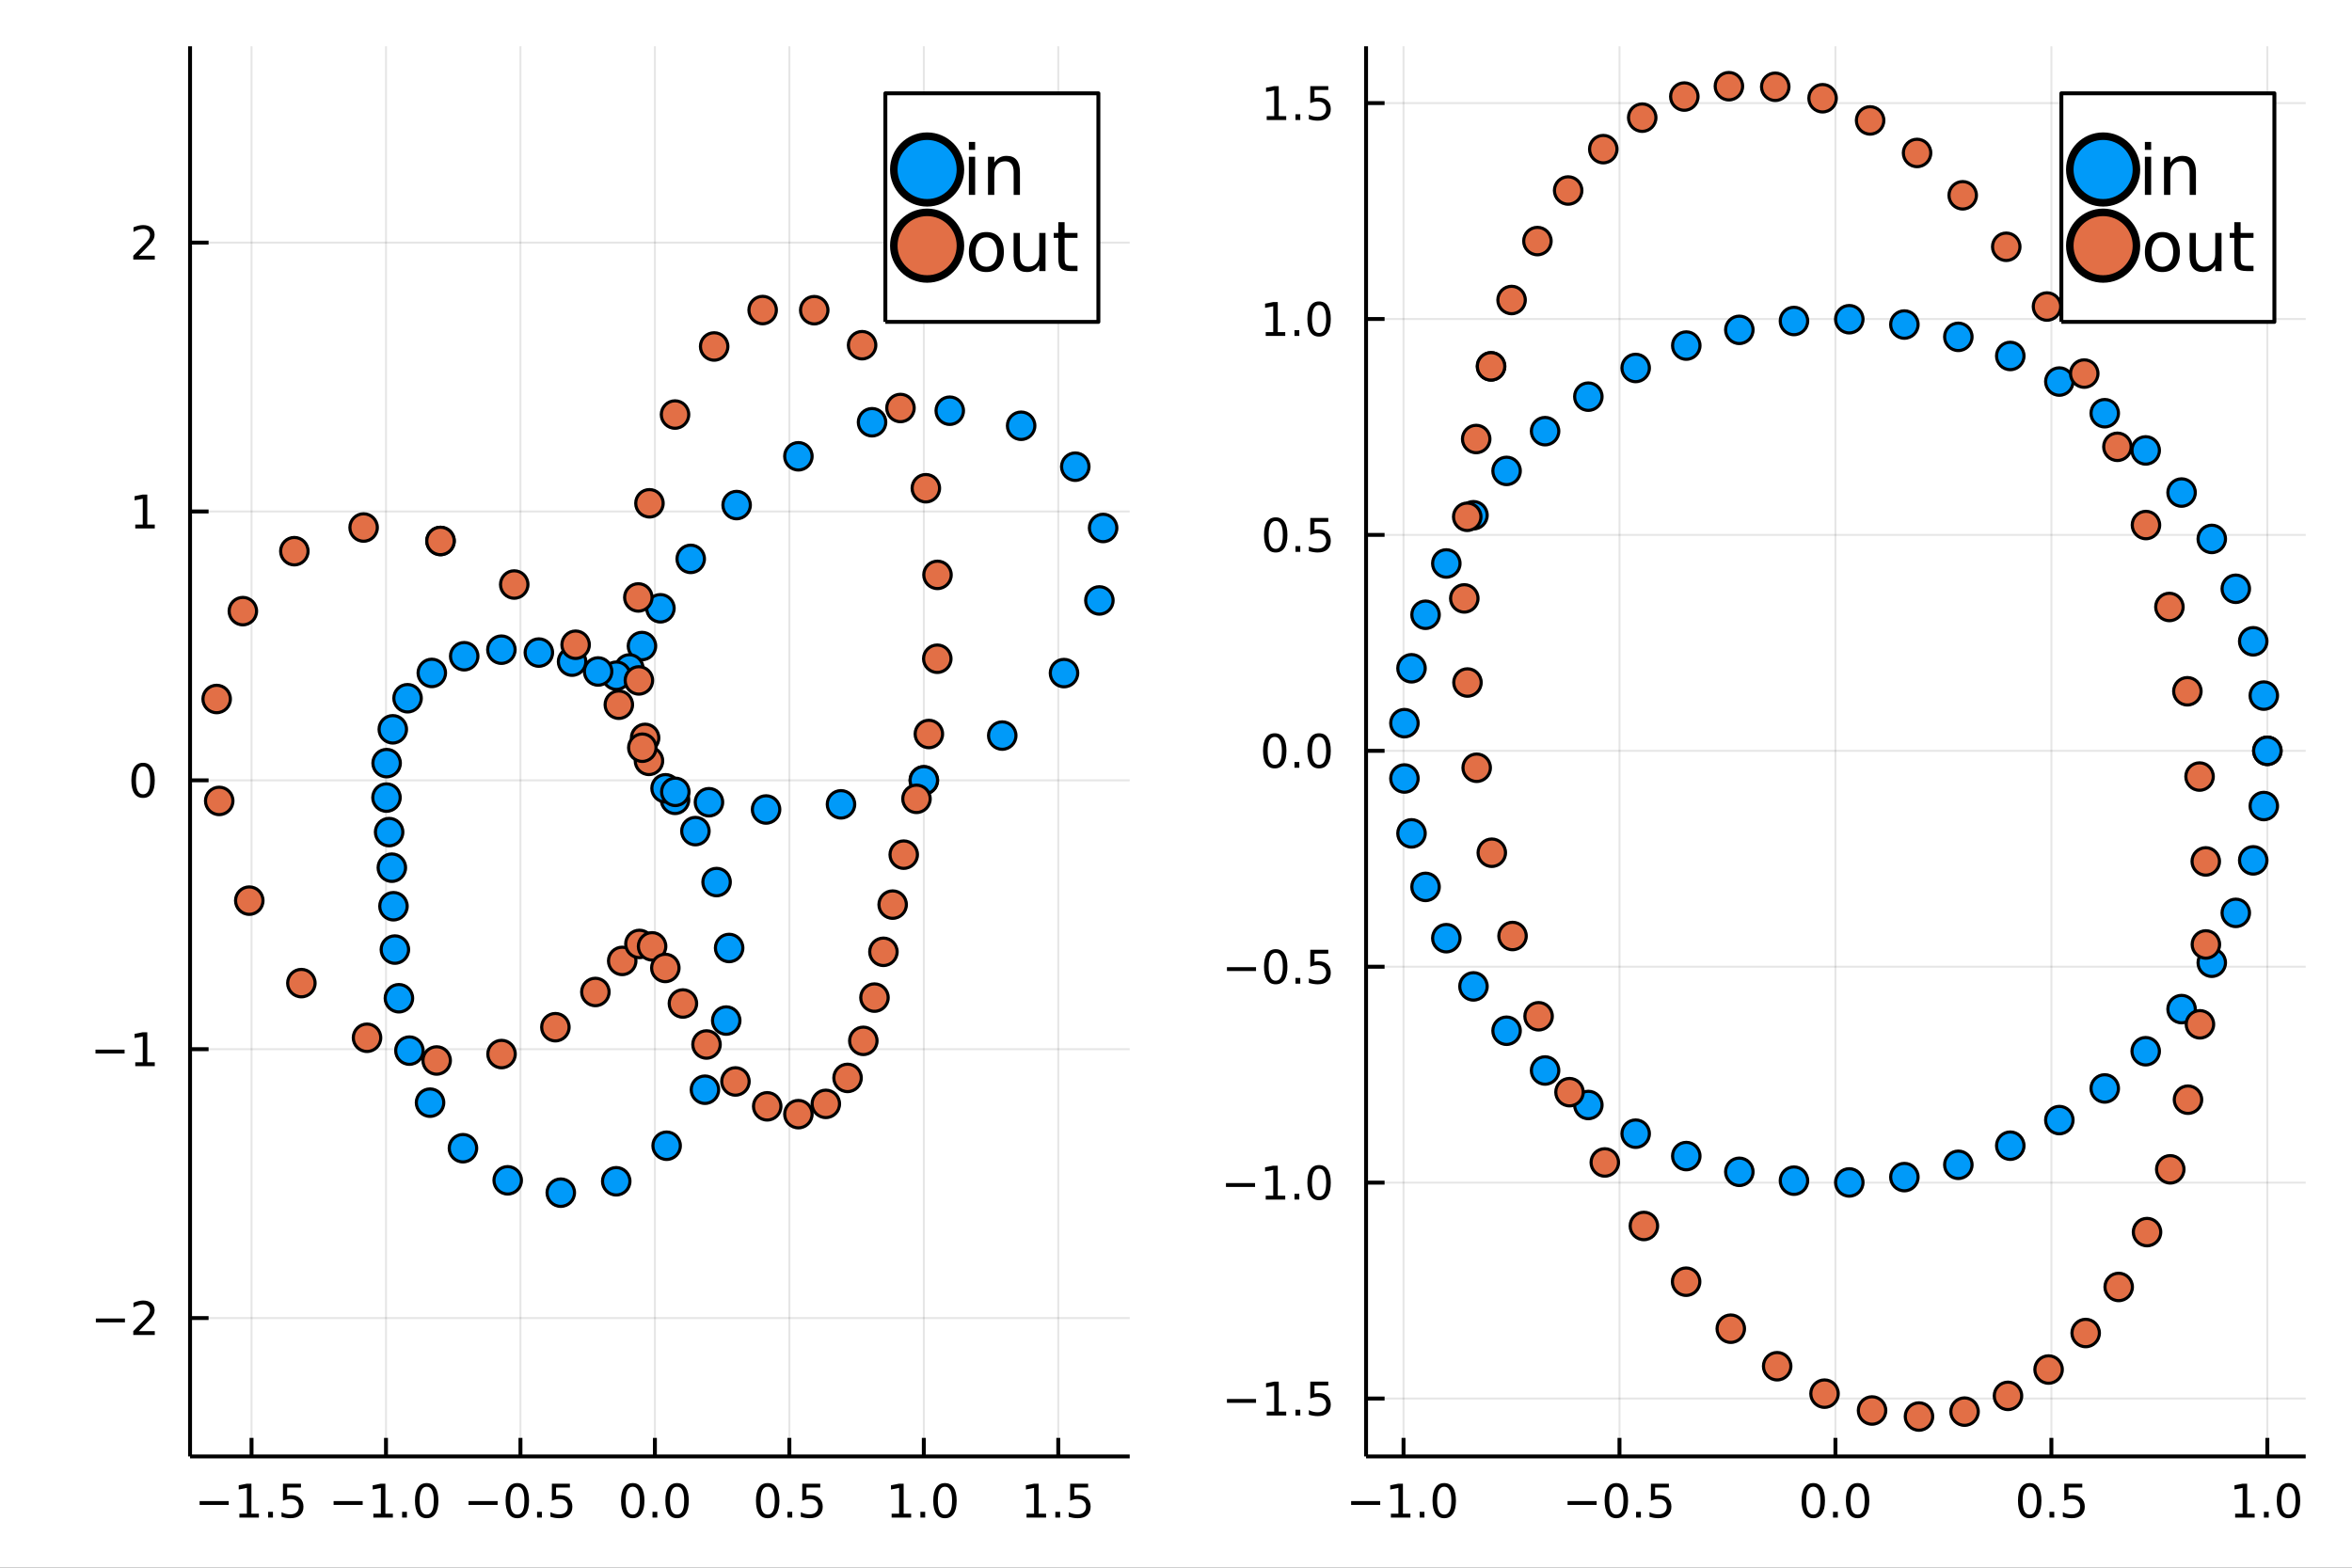 <?xml version="1.0" encoding="utf-8"?>
<svg xmlns="http://www.w3.org/2000/svg" xmlns:xlink="http://www.w3.org/1999/xlink" width="600" height="400" viewBox="0 0 2400 1600">
<rect x="0" y="0" width="2400" height="1600" fill="#333333" stroke="none"/>
<defs>
  <clipPath id="clip640">
    <rect x="0" y="0" width="2400" height="1600"/>
  </clipPath>
</defs>
<path clip-path="url(#clip640)" d="
M0 1600 L2400 1600 L2400 0 L0 0  Z
  " fill="#ffffff" fill-rule="evenodd" fill-opacity="1"/>
<defs>
  <clipPath id="clip641">
    <rect x="480" y="0" width="1681" height="1600"/>
  </clipPath>
</defs>
<path clip-path="url(#clip640)" d="
M193.936 1486.45 L1152.76 1486.45 L1152.76 47.244 L193.936 47.244  Z
  " fill="#ffffff" fill-rule="evenodd" fill-opacity="1"/>
<defs>
  <clipPath id="clip642">
    <rect x="193" y="47" width="960" height="1440"/>
  </clipPath>
</defs>
<polyline clip-path="url(#clip642)" style="stroke:#000000; stroke-linecap:butt; stroke-linejoin:round; stroke-width:2; stroke-opacity:0.1; fill:none" points="
  256.67,1486.45 256.67,47.244 
  "/>
<polyline clip-path="url(#clip642)" style="stroke:#000000; stroke-linecap:butt; stroke-linejoin:round; stroke-width:2; stroke-opacity:0.1; fill:none" points="
  393.87,1486.45 393.87,47.244 
  "/>
<polyline clip-path="url(#clip642)" style="stroke:#000000; stroke-linecap:butt; stroke-linejoin:round; stroke-width:2; stroke-opacity:0.1; fill:none" points="
  531.07,1486.45 531.07,47.244 
  "/>
<polyline clip-path="url(#clip642)" style="stroke:#000000; stroke-linecap:butt; stroke-linejoin:round; stroke-width:2; stroke-opacity:0.1; fill:none" points="
  668.27,1486.45 668.27,47.244 
  "/>
<polyline clip-path="url(#clip642)" style="stroke:#000000; stroke-linecap:butt; stroke-linejoin:round; stroke-width:2; stroke-opacity:0.1; fill:none" points="
  805.47,1486.45 805.47,47.244 
  "/>
<polyline clip-path="url(#clip642)" style="stroke:#000000; stroke-linecap:butt; stroke-linejoin:round; stroke-width:2; stroke-opacity:0.1; fill:none" points="
  942.669,1486.45 942.669,47.244 
  "/>
<polyline clip-path="url(#clip642)" style="stroke:#000000; stroke-linecap:butt; stroke-linejoin:round; stroke-width:2; stroke-opacity:0.1; fill:none" points="
  1079.87,1486.45 1079.87,47.244 
  "/>
<polyline clip-path="url(#clip640)" style="stroke:#000000; stroke-linecap:butt; stroke-linejoin:round; stroke-width:4; stroke-opacity:1; fill:none" points="
  193.936,1486.45 1152.76,1486.45 
  "/>
<polyline clip-path="url(#clip640)" style="stroke:#000000; stroke-linecap:butt; stroke-linejoin:round; stroke-width:4; stroke-opacity:1; fill:none" points="
  256.67,1486.45 256.67,1467.55 
  "/>
<polyline clip-path="url(#clip640)" style="stroke:#000000; stroke-linecap:butt; stroke-linejoin:round; stroke-width:4; stroke-opacity:1; fill:none" points="
  393.87,1486.45 393.87,1467.55 
  "/>
<polyline clip-path="url(#clip640)" style="stroke:#000000; stroke-linecap:butt; stroke-linejoin:round; stroke-width:4; stroke-opacity:1; fill:none" points="
  531.07,1486.45 531.07,1467.55 
  "/>
<polyline clip-path="url(#clip640)" style="stroke:#000000; stroke-linecap:butt; stroke-linejoin:round; stroke-width:4; stroke-opacity:1; fill:none" points="
  668.27,1486.45 668.27,1467.55 
  "/>
<polyline clip-path="url(#clip640)" style="stroke:#000000; stroke-linecap:butt; stroke-linejoin:round; stroke-width:4; stroke-opacity:1; fill:none" points="
  805.47,1486.45 805.47,1467.55 
  "/>
<polyline clip-path="url(#clip640)" style="stroke:#000000; stroke-linecap:butt; stroke-linejoin:round; stroke-width:4; stroke-opacity:1; fill:none" points="
  942.669,1486.45 942.669,1467.55 
  "/>
<polyline clip-path="url(#clip640)" style="stroke:#000000; stroke-linecap:butt; stroke-linejoin:round; stroke-width:4; stroke-opacity:1; fill:none" points="
  1079.87,1486.45 1079.87,1467.55 
  "/>
<path clip-path="url(#clip640)" d="M203.696 1532.02 L233.371 1532.02 L233.371 1535.95 L203.696 1535.95 L203.696 1532.02 Z" fill="#000000" fill-rule="evenodd" fill-opacity="1" /><path clip-path="url(#clip640)" d="M244.274 1544.91 L251.913 1544.91 L251.913 1518.55 L243.603 1520.21 L243.603 1515.95 L251.867 1514.29 L256.543 1514.29 L256.543 1544.91 L264.181 1544.91 L264.181 1548.85 L244.274 1548.85 L244.274 1544.91 Z" fill="#000000" fill-rule="evenodd" fill-opacity="1" /><path clip-path="url(#clip640)" d="M273.626 1542.97 L278.51 1542.97 L278.51 1548.85 L273.626 1548.85 L273.626 1542.97 Z" fill="#000000" fill-rule="evenodd" fill-opacity="1" /><path clip-path="url(#clip640)" d="M288.742 1514.29 L307.098 1514.29 L307.098 1518.22 L293.024 1518.22 L293.024 1526.7 Q294.042 1526.35 295.061 1526.19 Q296.079 1526 297.098 1526 Q302.885 1526 306.265 1529.17 Q309.644 1532.34 309.644 1537.76 Q309.644 1543.34 306.172 1546.44 Q302.7 1549.52 296.38 1549.52 Q294.204 1549.52 291.936 1549.15 Q289.691 1548.78 287.283 1548.04 L287.283 1543.34 Q289.367 1544.47 291.589 1545.03 Q293.811 1545.58 296.288 1545.58 Q300.292 1545.58 302.63 1543.48 Q304.968 1541.37 304.968 1537.76 Q304.968 1534.15 302.63 1532.04 Q300.292 1529.94 296.288 1529.94 Q294.413 1529.94 292.538 1530.35 Q290.686 1530.77 288.742 1531.65 L288.742 1514.29 Z" fill="#000000" fill-rule="evenodd" fill-opacity="1" /><path clip-path="url(#clip640)" d="M340.398 1532.02 L370.074 1532.02 L370.074 1535.95 L340.398 1535.95 L340.398 1532.02 Z" fill="#000000" fill-rule="evenodd" fill-opacity="1" /><path clip-path="url(#clip640)" d="M380.976 1544.91 L388.615 1544.91 L388.615 1518.55 L380.305 1520.21 L380.305 1515.95 L388.569 1514.29 L393.245 1514.29 L393.245 1544.91 L400.884 1544.91 L400.884 1548.85 L380.976 1548.85 L380.976 1544.91 Z" fill="#000000" fill-rule="evenodd" fill-opacity="1" /><path clip-path="url(#clip640)" d="M410.328 1542.97 L415.212 1542.97 L415.212 1548.85 L410.328 1548.85 L410.328 1542.97 Z" fill="#000000" fill-rule="evenodd" fill-opacity="1" /><path clip-path="url(#clip640)" d="M435.397 1517.37 Q431.786 1517.37 429.958 1520.93 Q428.152 1524.47 428.152 1531.6 Q428.152 1538.71 429.958 1542.27 Q431.786 1545.82 435.397 1545.82 Q439.032 1545.82 440.837 1542.27 Q442.666 1538.71 442.666 1531.6 Q442.666 1524.47 440.837 1520.93 Q439.032 1517.37 435.397 1517.37 M435.397 1513.66 Q441.208 1513.66 444.263 1518.27 Q447.342 1522.85 447.342 1531.6 Q447.342 1540.33 444.263 1544.94 Q441.208 1549.52 435.397 1549.52 Q429.587 1549.52 426.509 1544.94 Q423.453 1540.33 423.453 1531.6 Q423.453 1522.85 426.509 1518.27 Q429.587 1513.66 435.397 1513.66 Z" fill="#000000" fill-rule="evenodd" fill-opacity="1" /><path clip-path="url(#clip640)" d="M478.095 1532.02 L507.771 1532.02 L507.771 1535.95 L478.095 1535.95 L478.095 1532.02 Z" fill="#000000" fill-rule="evenodd" fill-opacity="1" /><path clip-path="url(#clip640)" d="M527.864 1517.37 Q524.253 1517.37 522.424 1520.93 Q520.618 1524.47 520.618 1531.6 Q520.618 1538.71 522.424 1542.27 Q524.253 1545.82 527.864 1545.82 Q531.498 1545.82 533.304 1542.27 Q535.132 1538.71 535.132 1531.6 Q535.132 1524.47 533.304 1520.93 Q531.498 1517.37 527.864 1517.37 M527.864 1513.66 Q533.674 1513.66 536.729 1518.27 Q539.808 1522.85 539.808 1531.6 Q539.808 1540.33 536.729 1544.94 Q533.674 1549.52 527.864 1549.52 Q522.054 1549.52 518.975 1544.94 Q515.919 1540.33 515.919 1531.6 Q515.919 1522.85 518.975 1518.27 Q522.054 1513.66 527.864 1513.66 Z" fill="#000000" fill-rule="evenodd" fill-opacity="1" /><path clip-path="url(#clip640)" d="M548.026 1542.97 L552.91 1542.97 L552.91 1548.85 L548.026 1548.85 L548.026 1542.97 Z" fill="#000000" fill-rule="evenodd" fill-opacity="1" /><path clip-path="url(#clip640)" d="M563.141 1514.29 L581.498 1514.29 L581.498 1518.22 L567.424 1518.22 L567.424 1526.7 Q568.442 1526.35 569.461 1526.19 Q570.479 1526 571.498 1526 Q577.285 1526 580.664 1529.17 Q584.044 1532.34 584.044 1537.76 Q584.044 1543.34 580.572 1546.44 Q577.1 1549.52 570.78 1549.52 Q568.604 1549.52 566.336 1549.15 Q564.09 1548.78 561.683 1548.04 L561.683 1543.34 Q563.766 1544.47 565.989 1545.03 Q568.211 1545.58 570.688 1545.58 Q574.692 1545.58 577.03 1543.48 Q579.368 1541.37 579.368 1537.76 Q579.368 1534.15 577.03 1532.04 Q574.692 1529.94 570.688 1529.94 Q568.813 1529.94 566.938 1530.35 Q565.086 1530.77 563.141 1531.65 L563.141 1514.29 Z" fill="#000000" fill-rule="evenodd" fill-opacity="1" /><path clip-path="url(#clip640)" d="M645.654 1517.37 Q642.043 1517.37 640.214 1520.93 Q638.409 1524.47 638.409 1531.6 Q638.409 1538.71 640.214 1542.27 Q642.043 1545.82 645.654 1545.82 Q649.288 1545.82 651.094 1542.27 Q652.922 1538.71 652.922 1531.6 Q652.922 1524.47 651.094 1520.93 Q649.288 1517.37 645.654 1517.37 M645.654 1513.66 Q651.464 1513.66 654.52 1518.27 Q657.598 1522.85 657.598 1531.6 Q657.598 1540.33 654.52 1544.94 Q651.464 1549.52 645.654 1549.52 Q639.844 1549.52 636.765 1544.94 Q633.71 1540.33 633.71 1531.6 Q633.71 1522.85 636.765 1518.27 Q639.844 1513.66 645.654 1513.66 Z" fill="#000000" fill-rule="evenodd" fill-opacity="1" /><path clip-path="url(#clip640)" d="M665.816 1542.97 L670.7 1542.97 L670.7 1548.85 L665.816 1548.85 L665.816 1542.97 Z" fill="#000000" fill-rule="evenodd" fill-opacity="1" /><path clip-path="url(#clip640)" d="M690.885 1517.37 Q687.274 1517.37 685.445 1520.93 Q683.64 1524.47 683.64 1531.6 Q683.64 1538.71 685.445 1542.27 Q687.274 1545.82 690.885 1545.82 Q694.519 1545.82 696.325 1542.27 Q698.154 1538.71 698.154 1531.6 Q698.154 1524.47 696.325 1520.93 Q694.519 1517.37 690.885 1517.37 M690.885 1513.66 Q696.695 1513.66 699.751 1518.27 Q702.83 1522.85 702.83 1531.6 Q702.83 1540.33 699.751 1544.94 Q696.695 1549.52 690.885 1549.52 Q685.075 1549.52 681.996 1544.94 Q678.941 1540.33 678.941 1531.6 Q678.941 1522.85 681.996 1518.27 Q685.075 1513.66 690.885 1513.66 Z" fill="#000000" fill-rule="evenodd" fill-opacity="1" /><path clip-path="url(#clip640)" d="M783.352 1517.37 Q779.74 1517.37 777.912 1520.93 Q776.106 1524.47 776.106 1531.6 Q776.106 1538.71 777.912 1542.27 Q779.74 1545.82 783.352 1545.82 Q786.986 1545.82 788.791 1542.27 Q790.62 1538.71 790.62 1531.6 Q790.62 1524.47 788.791 1520.93 Q786.986 1517.37 783.352 1517.37 M783.352 1513.66 Q789.162 1513.66 792.217 1518.27 Q795.296 1522.85 795.296 1531.6 Q795.296 1540.33 792.217 1544.94 Q789.162 1549.52 783.352 1549.52 Q777.541 1549.52 774.463 1544.94 Q771.407 1540.33 771.407 1531.6 Q771.407 1522.85 774.463 1518.27 Q777.541 1513.66 783.352 1513.66 Z" fill="#000000" fill-rule="evenodd" fill-opacity="1" /><path clip-path="url(#clip640)" d="M803.514 1542.97 L808.398 1542.97 L808.398 1548.85 L803.514 1548.85 L803.514 1542.97 Z" fill="#000000" fill-rule="evenodd" fill-opacity="1" /><path clip-path="url(#clip640)" d="M818.629 1514.29 L836.986 1514.29 L836.986 1518.22 L822.912 1518.22 L822.912 1526.7 Q823.93 1526.35 824.949 1526.19 Q825.967 1526 826.986 1526 Q832.773 1526 836.152 1529.17 Q839.532 1532.34 839.532 1537.76 Q839.532 1543.34 836.06 1546.44 Q832.587 1549.52 826.268 1549.52 Q824.092 1549.52 821.824 1549.15 Q819.578 1548.78 817.171 1548.04 L817.171 1543.34 Q819.254 1544.47 821.476 1545.03 Q823.699 1545.58 826.175 1545.58 Q830.18 1545.58 832.518 1543.48 Q834.856 1541.37 834.856 1537.76 Q834.856 1534.15 832.518 1532.04 Q830.18 1529.94 826.175 1529.94 Q824.3 1529.94 822.425 1530.35 Q820.574 1530.77 818.629 1531.65 L818.629 1514.29 Z" fill="#000000" fill-rule="evenodd" fill-opacity="1" /><path clip-path="url(#clip640)" d="M909.822 1544.91 L917.461 1544.91 L917.461 1518.55 L909.151 1520.21 L909.151 1515.95 L917.415 1514.29 L922.091 1514.29 L922.091 1544.91 L929.73 1544.91 L929.73 1548.85 L909.822 1548.85 L909.822 1544.91 Z" fill="#000000" fill-rule="evenodd" fill-opacity="1" /><path clip-path="url(#clip640)" d="M939.174 1542.97 L944.058 1542.97 L944.058 1548.85 L939.174 1548.85 L939.174 1542.97 Z" fill="#000000" fill-rule="evenodd" fill-opacity="1" /><path clip-path="url(#clip640)" d="M964.243 1517.37 Q960.632 1517.37 958.804 1520.93 Q956.998 1524.47 956.998 1531.6 Q956.998 1538.71 958.804 1542.27 Q960.632 1545.82 964.243 1545.82 Q967.878 1545.82 969.683 1542.27 Q971.512 1538.71 971.512 1531.6 Q971.512 1524.47 969.683 1520.93 Q967.878 1517.37 964.243 1517.37 M964.243 1513.66 Q970.054 1513.66 973.109 1518.27 Q976.188 1522.85 976.188 1531.6 Q976.188 1540.33 973.109 1544.94 Q970.054 1549.52 964.243 1549.52 Q958.433 1549.52 955.355 1544.94 Q952.299 1540.33 952.299 1531.6 Q952.299 1522.85 955.355 1518.27 Q958.433 1513.66 964.243 1513.66 Z" fill="#000000" fill-rule="evenodd" fill-opacity="1" /><path clip-path="url(#clip640)" d="M1047.52 1544.91 L1055.16 1544.91 L1055.16 1518.55 L1046.85 1520.21 L1046.85 1515.95 L1055.11 1514.29 L1059.79 1514.29 L1059.79 1544.91 L1067.43 1544.91 L1067.43 1548.85 L1047.52 1548.85 L1047.52 1544.91 Z" fill="#000000" fill-rule="evenodd" fill-opacity="1" /><path clip-path="url(#clip640)" d="M1076.87 1542.97 L1081.76 1542.97 L1081.76 1548.85 L1076.87 1548.85 L1076.87 1542.97 Z" fill="#000000" fill-rule="evenodd" fill-opacity="1" /><path clip-path="url(#clip640)" d="M1091.99 1514.29 L1110.34 1514.29 L1110.34 1518.22 L1096.27 1518.22 L1096.27 1526.7 Q1097.29 1526.35 1098.31 1526.19 Q1099.33 1526 1100.34 1526 Q1106.13 1526 1109.51 1529.17 Q1112.89 1532.34 1112.89 1537.76 Q1112.89 1543.34 1109.42 1546.44 Q1105.95 1549.52 1099.63 1549.52 Q1097.45 1549.52 1095.18 1549.15 Q1092.94 1548.78 1090.53 1548.04 L1090.53 1543.34 Q1092.61 1544.47 1094.83 1545.03 Q1097.06 1545.58 1099.53 1545.58 Q1103.54 1545.58 1105.88 1543.48 Q1108.21 1541.37 1108.21 1537.76 Q1108.21 1534.15 1105.88 1532.04 Q1103.54 1529.94 1099.53 1529.94 Q1097.66 1529.94 1095.78 1530.35 Q1093.93 1530.77 1091.99 1531.65 L1091.99 1514.29 Z" fill="#000000" fill-rule="evenodd" fill-opacity="1" /><polyline clip-path="url(#clip642)" style="stroke:#000000; stroke-linecap:butt; stroke-linejoin:round; stroke-width:2; stroke-opacity:0.1; fill:none" points="
  193.936,1345.22 1152.76,1345.22 
  "/>
<polyline clip-path="url(#clip642)" style="stroke:#000000; stroke-linecap:butt; stroke-linejoin:round; stroke-width:2; stroke-opacity:0.1; fill:none" points="
  193.936,1070.82 1152.76,1070.82 
  "/>
<polyline clip-path="url(#clip642)" style="stroke:#000000; stroke-linecap:butt; stroke-linejoin:round; stroke-width:2; stroke-opacity:0.1; fill:none" points="
  193.936,796.424 1152.76,796.424 
  "/>
<polyline clip-path="url(#clip642)" style="stroke:#000000; stroke-linecap:butt; stroke-linejoin:round; stroke-width:2; stroke-opacity:0.1; fill:none" points="
  193.936,522.025 1152.76,522.025 
  "/>
<polyline clip-path="url(#clip642)" style="stroke:#000000; stroke-linecap:butt; stroke-linejoin:round; stroke-width:2; stroke-opacity:0.1; fill:none" points="
  193.936,247.625 1152.76,247.625 
  "/>
<polyline clip-path="url(#clip640)" style="stroke:#000000; stroke-linecap:butt; stroke-linejoin:round; stroke-width:4; stroke-opacity:1; fill:none" points="
  193.936,1486.45 193.936,47.244 
  "/>
<polyline clip-path="url(#clip640)" style="stroke:#000000; stroke-linecap:butt; stroke-linejoin:round; stroke-width:4; stroke-opacity:1; fill:none" points="
  193.936,1345.22 212.834,1345.22 
  "/>
<polyline clip-path="url(#clip640)" style="stroke:#000000; stroke-linecap:butt; stroke-linejoin:round; stroke-width:4; stroke-opacity:1; fill:none" points="
  193.936,1070.82 212.834,1070.82 
  "/>
<polyline clip-path="url(#clip640)" style="stroke:#000000; stroke-linecap:butt; stroke-linejoin:round; stroke-width:4; stroke-opacity:1; fill:none" points="
  193.936,796.424 212.834,796.424 
  "/>
<polyline clip-path="url(#clip640)" style="stroke:#000000; stroke-linecap:butt; stroke-linejoin:round; stroke-width:4; stroke-opacity:1; fill:none" points="
  193.936,522.025 212.834,522.025 
  "/>
<polyline clip-path="url(#clip640)" style="stroke:#000000; stroke-linecap:butt; stroke-linejoin:round; stroke-width:4; stroke-opacity:1; fill:none" points="
  193.936,247.625 212.834,247.625 
  "/>
<path clip-path="url(#clip640)" d="M97.821 1345.68 L127.496 1345.68 L127.496 1349.61 L97.821 1349.61 L97.821 1345.68 Z" fill="#000000" fill-rule="evenodd" fill-opacity="1" /><path clip-path="url(#clip640)" d="M141.617 1358.57 L157.936 1358.57 L157.936 1362.5 L135.992 1362.5 L135.992 1358.57 Q138.654 1355.81 143.237 1351.18 Q147.843 1346.53 149.024 1345.19 Q151.269 1342.67 152.149 1340.93 Q153.052 1339.17 153.052 1337.48 Q153.052 1334.73 151.107 1332.99 Q149.186 1331.25 146.084 1331.25 Q143.885 1331.25 141.431 1332.02 Q139.001 1332.78 136.223 1334.33 L136.223 1329.61 Q139.047 1328.48 141.501 1327.9 Q143.955 1327.32 145.992 1327.32 Q151.362 1327.32 154.556 1330 Q157.751 1332.69 157.751 1337.18 Q157.751 1339.31 156.941 1341.23 Q156.154 1343.13 154.047 1345.72 Q153.468 1346.39 150.367 1349.61 Q147.265 1352.81 141.617 1358.57 Z" fill="#000000" fill-rule="evenodd" fill-opacity="1" /><path clip-path="url(#clip640)" d="M97.45 1071.28 L127.126 1071.28 L127.126 1075.21 L97.45 1075.21 L97.45 1071.28 Z" fill="#000000" fill-rule="evenodd" fill-opacity="1" /><path clip-path="url(#clip640)" d="M138.029 1084.17 L145.668 1084.17 L145.668 1057.8 L137.357 1059.47 L137.357 1055.21 L145.621 1053.54 L150.297 1053.54 L150.297 1084.17 L157.936 1084.17 L157.936 1088.1 L138.029 1088.1 L138.029 1084.17 Z" fill="#000000" fill-rule="evenodd" fill-opacity="1" /><path clip-path="url(#clip640)" d="M145.992 782.223 Q142.381 782.223 140.552 785.788 Q138.746 789.33 138.746 796.459 Q138.746 803.566 140.552 807.13 Q142.381 810.672 145.992 810.672 Q149.626 810.672 151.431 807.13 Q153.26 803.566 153.26 796.459 Q153.26 789.33 151.431 785.788 Q149.626 782.223 145.992 782.223 M145.992 778.519 Q151.802 778.519 154.857 783.126 Q157.936 787.709 157.936 796.459 Q157.936 805.186 154.857 809.792 Q151.802 814.376 145.992 814.376 Q140.181 814.376 137.103 809.792 Q134.047 805.186 134.047 796.459 Q134.047 787.709 137.103 783.126 Q140.181 778.519 145.992 778.519 Z" fill="#000000" fill-rule="evenodd" fill-opacity="1" /><path clip-path="url(#clip640)" d="M138.029 535.37 L145.668 535.37 L145.668 509.004 L137.357 510.671 L137.357 506.411 L145.621 504.745 L150.297 504.745 L150.297 535.37 L157.936 535.37 L157.936 539.305 L138.029 539.305 L138.029 535.37 Z" fill="#000000" fill-rule="evenodd" fill-opacity="1" /><path clip-path="url(#clip640)" d="M141.617 260.97 L157.936 260.97 L157.936 264.905 L135.992 264.905 L135.992 260.97 Q138.654 258.215 143.237 253.586 Q147.843 248.933 149.024 247.59 Q151.269 245.067 152.149 243.331 Q153.052 241.572 153.052 239.882 Q153.052 237.127 151.107 235.391 Q149.186 233.655 146.084 233.655 Q143.885 233.655 141.431 234.419 Q139.001 235.183 136.223 236.734 L136.223 232.012 Q139.047 230.877 141.501 230.299 Q143.955 229.72 145.992 229.72 Q151.362 229.72 154.556 232.405 Q157.751 235.09 157.751 239.581 Q157.751 241.711 156.941 243.632 Q156.154 245.53 154.047 248.123 Q153.468 248.794 150.367 252.011 Q147.265 255.206 141.617 260.97 Z" fill="#000000" fill-rule="evenodd" fill-opacity="1" /><circle clip-path="url(#clip642)" cx="942.669" cy="796.424" r="14" fill="#009af9" fill-rule="evenodd" fill-opacity="1" stroke="#000000" stroke-opacity="1" stroke-width="3.2"/>
<circle clip-path="url(#clip642)" cx="1022.69" cy="750.727" r="14" fill="#009af9" fill-rule="evenodd" fill-opacity="1" stroke="#000000" stroke-opacity="1" stroke-width="3.2"/>
<circle clip-path="url(#clip642)" cx="1085.71" cy="686.96" r="14" fill="#009af9" fill-rule="evenodd" fill-opacity="1" stroke="#000000" stroke-opacity="1" stroke-width="3.2"/>
<circle clip-path="url(#clip642)" cx="1121.81" cy="612.805" r="14" fill="#009af9" fill-rule="evenodd" fill-opacity="1" stroke="#000000" stroke-opacity="1" stroke-width="3.2"/>
<circle clip-path="url(#clip642)" cx="1125.62" cy="538.85" r="14" fill="#009af9" fill-rule="evenodd" fill-opacity="1" stroke="#000000" stroke-opacity="1" stroke-width="3.2"/>
<circle clip-path="url(#clip642)" cx="1097.22" cy="476.291" r="14" fill="#009af9" fill-rule="evenodd" fill-opacity="1" stroke="#000000" stroke-opacity="1" stroke-width="3.2"/>
<circle clip-path="url(#clip642)" cx="1041.96" cy="434.525" r="14" fill="#009af9" fill-rule="evenodd" fill-opacity="1" stroke="#000000" stroke-opacity="1" stroke-width="3.2"/>
<circle clip-path="url(#clip642)" cx="969.125" cy="419.164" r="14" fill="#009af9" fill-rule="evenodd" fill-opacity="1" stroke="#000000" stroke-opacity="1" stroke-width="3.2"/>
<circle clip-path="url(#clip642)" cx="889.831" cy="430.935" r="14" fill="#009af9" fill-rule="evenodd" fill-opacity="1" stroke="#000000" stroke-opacity="1" stroke-width="3.2"/>
<circle clip-path="url(#clip642)" cx="814.677" cy="465.688" r="14" fill="#009af9" fill-rule="evenodd" fill-opacity="1" stroke="#000000" stroke-opacity="1" stroke-width="3.2"/>
<circle clip-path="url(#clip642)" cx="751.655" cy="515.47" r="14" fill="#009af9" fill-rule="evenodd" fill-opacity="1" stroke="#000000" stroke-opacity="1" stroke-width="3.2"/>
<circle clip-path="url(#clip642)" cx="704.813" cy="570.393" r="14" fill="#009af9" fill-rule="evenodd" fill-opacity="1" stroke="#000000" stroke-opacity="1" stroke-width="3.2"/>
<circle clip-path="url(#clip642)" cx="673.901" cy="620.819" r="14" fill="#009af9" fill-rule="evenodd" fill-opacity="1" stroke="#000000" stroke-opacity="1" stroke-width="3.2"/>
<circle clip-path="url(#clip642)" cx="655.047" cy="659.357" r="14" fill="#009af9" fill-rule="evenodd" fill-opacity="1" stroke="#000000" stroke-opacity="1" stroke-width="3.2"/>
<circle clip-path="url(#clip642)" cx="642.201" cy="682.21" r="14" fill="#009af9" fill-rule="evenodd" fill-opacity="1" stroke="#000000" stroke-opacity="1" stroke-width="3.2"/>
<circle clip-path="url(#clip642)" cx="628.962" cy="689.613" r="14" fill="#009af9" fill-rule="evenodd" fill-opacity="1" stroke="#000000" stroke-opacity="1" stroke-width="3.2"/>
<circle clip-path="url(#clip642)" cx="610.299" cy="685.306" r="14" fill="#009af9" fill-rule="evenodd" fill-opacity="1" stroke="#000000" stroke-opacity="1" stroke-width="3.2"/>
<circle clip-path="url(#clip642)" cx="583.75" cy="675.259" r="14" fill="#009af9" fill-rule="evenodd" fill-opacity="1" stroke="#000000" stroke-opacity="1" stroke-width="3.2"/>
<circle clip-path="url(#clip642)" cx="549.831" cy="666.01" r="14" fill="#009af9" fill-rule="evenodd" fill-opacity="1" stroke="#000000" stroke-opacity="1" stroke-width="3.2"/>
<circle clip-path="url(#clip642)" cx="511.617" cy="663.064" r="14" fill="#009af9" fill-rule="evenodd" fill-opacity="1" stroke="#000000" stroke-opacity="1" stroke-width="3.2"/>
<circle clip-path="url(#clip642)" cx="473.662" cy="669.749" r="14" fill="#009af9" fill-rule="evenodd" fill-opacity="1" stroke="#000000" stroke-opacity="1" stroke-width="3.2"/>
<circle clip-path="url(#clip642)" cx="440.606" cy="686.788" r="14" fill="#009af9" fill-rule="evenodd" fill-opacity="1" stroke="#000000" stroke-opacity="1" stroke-width="3.2"/>
<circle clip-path="url(#clip642)" cx="415.869" cy="712.622" r="14" fill="#009af9" fill-rule="evenodd" fill-opacity="1" stroke="#000000" stroke-opacity="1" stroke-width="3.2"/>
<circle clip-path="url(#clip642)" cx="400.801" cy="744.335" r="14" fill="#009af9" fill-rule="evenodd" fill-opacity="1" stroke="#000000" stroke-opacity="1" stroke-width="3.2"/>
<circle clip-path="url(#clip642)" cx="394.506" cy="778.848" r="14" fill="#009af9" fill-rule="evenodd" fill-opacity="1" stroke="#000000" stroke-opacity="1" stroke-width="3.2"/>
<circle clip-path="url(#clip642)" cx="394.362" cy="814.01" r="14" fill="#009af9" fill-rule="evenodd" fill-opacity="1" stroke="#000000" stroke-opacity="1" stroke-width="3.2"/>
<circle clip-path="url(#clip642)" cx="397.059" cy="849.243" r="14" fill="#009af9" fill-rule="evenodd" fill-opacity="1" stroke="#000000" stroke-opacity="1" stroke-width="3.2"/>
<circle clip-path="url(#clip642)" cx="399.829" cy="885.553" r="14" fill="#009af9" fill-rule="evenodd" fill-opacity="1" stroke="#000000" stroke-opacity="1" stroke-width="3.2"/>
<circle clip-path="url(#clip642)" cx="401.482" cy="924.903" r="14" fill="#009af9" fill-rule="evenodd" fill-opacity="1" stroke="#000000" stroke-opacity="1" stroke-width="3.2"/>
<circle clip-path="url(#clip642)" cx="402.935" cy="969.138" r="14" fill="#009af9" fill-rule="evenodd" fill-opacity="1" stroke="#000000" stroke-opacity="1" stroke-width="3.2"/>
<circle clip-path="url(#clip642)" cx="407.041" cy="1018.81" r="14" fill="#009af9" fill-rule="evenodd" fill-opacity="1" stroke="#000000" stroke-opacity="1" stroke-width="3.2"/>
<circle clip-path="url(#clip642)" cx="417.75" cy="1072.27" r="14" fill="#009af9" fill-rule="evenodd" fill-opacity="1" stroke="#000000" stroke-opacity="1" stroke-width="3.2"/>
<circle clip-path="url(#clip642)" cx="438.812" cy="1125.37" r="14" fill="#009af9" fill-rule="evenodd" fill-opacity="1" stroke="#000000" stroke-opacity="1" stroke-width="3.2"/>
<circle clip-path="url(#clip642)" cx="472.399" cy="1171.87" r="14" fill="#009af9" fill-rule="evenodd" fill-opacity="1" stroke="#000000" stroke-opacity="1" stroke-width="3.2"/>
<circle clip-path="url(#clip642)" cx="518.041" cy="1204.64" r="14" fill="#009af9" fill-rule="evenodd" fill-opacity="1" stroke="#000000" stroke-opacity="1" stroke-width="3.2"/>
<circle clip-path="url(#clip642)" cx="572.219" cy="1217.25" r="14" fill="#009af9" fill-rule="evenodd" fill-opacity="1" stroke="#000000" stroke-opacity="1" stroke-width="3.2"/>
<circle clip-path="url(#clip642)" cx="628.795" cy="1205.62" r="14" fill="#009af9" fill-rule="evenodd" fill-opacity="1" stroke="#000000" stroke-opacity="1" stroke-width="3.2"/>
<circle clip-path="url(#clip642)" cx="680.228" cy="1169.34" r="14" fill="#009af9" fill-rule="evenodd" fill-opacity="1" stroke="#000000" stroke-opacity="1" stroke-width="3.2"/>
<circle clip-path="url(#clip642)" cx="719.315" cy="1112.16" r="14" fill="#009af9" fill-rule="evenodd" fill-opacity="1" stroke="#000000" stroke-opacity="1" stroke-width="3.2"/>
<circle clip-path="url(#clip642)" cx="741.033" cy="1041.59" r="14" fill="#009af9" fill-rule="evenodd" fill-opacity="1" stroke="#000000" stroke-opacity="1" stroke-width="3.2"/>
<circle clip-path="url(#clip642)" cx="744.007" cy="967.517" r="14" fill="#009af9" fill-rule="evenodd" fill-opacity="1" stroke="#000000" stroke-opacity="1" stroke-width="3.2"/>
<circle clip-path="url(#clip642)" cx="731.201" cy="900.237" r="14" fill="#009af9" fill-rule="evenodd" fill-opacity="1" stroke="#000000" stroke-opacity="1" stroke-width="3.2"/>
<circle clip-path="url(#clip642)" cx="709.585" cy="848.232" r="14" fill="#009af9" fill-rule="evenodd" fill-opacity="1" stroke="#000000" stroke-opacity="1" stroke-width="3.2"/>
<circle clip-path="url(#clip642)" cx="688.808" cy="816.315" r="14" fill="#009af9" fill-rule="evenodd" fill-opacity="1" stroke="#000000" stroke-opacity="1" stroke-width="3.2"/>
<circle clip-path="url(#clip642)" cx="679.136" cy="804.534" r="14" fill="#009af9" fill-rule="evenodd" fill-opacity="1" stroke="#000000" stroke-opacity="1" stroke-width="3.2"/>
<circle clip-path="url(#clip642)" cx="689.099" cy="808.155" r="14" fill="#009af9" fill-rule="evenodd" fill-opacity="1" stroke="#000000" stroke-opacity="1" stroke-width="3.2"/>
<circle clip-path="url(#clip642)" cx="723.418" cy="818.752" r="14" fill="#009af9" fill-rule="evenodd" fill-opacity="1" stroke="#000000" stroke-opacity="1" stroke-width="3.2"/>
<circle clip-path="url(#clip642)" cx="781.685" cy="826.166" r="14" fill="#009af9" fill-rule="evenodd" fill-opacity="1" stroke="#000000" stroke-opacity="1" stroke-width="3.2"/>
<circle clip-path="url(#clip642)" cx="858.147" cy="820.906" r="14" fill="#009af9" fill-rule="evenodd" fill-opacity="1" stroke="#000000" stroke-opacity="1" stroke-width="3.2"/>
<circle clip-path="url(#clip642)" cx="942.669" cy="796.424" r="14" fill="#009af9" fill-rule="evenodd" fill-opacity="1" stroke="#000000" stroke-opacity="1" stroke-width="3.2"/>
<circle clip-path="url(#clip642)" cx="449.472" cy="552.115" r="14" fill="#e26f46" fill-rule="evenodd" fill-opacity="1" stroke="#000000" stroke-opacity="1" stroke-width="3.2"/>
<circle clip-path="url(#clip642)" cx="371.029" cy="538.385" r="14" fill="#e26f46" fill-rule="evenodd" fill-opacity="1" stroke="#000000" stroke-opacity="1" stroke-width="3.2"/>
<circle clip-path="url(#clip642)" cx="300.35" cy="562.532" r="14" fill="#e26f46" fill-rule="evenodd" fill-opacity="1" stroke="#000000" stroke-opacity="1" stroke-width="3.2"/>
<circle clip-path="url(#clip642)" cx="247.802" cy="623.713" r="14" fill="#e26f46" fill-rule="evenodd" fill-opacity="1" stroke="#000000" stroke-opacity="1" stroke-width="3.2"/>
<circle clip-path="url(#clip642)" cx="221.072" cy="713.401" r="14" fill="#e26f46" fill-rule="evenodd" fill-opacity="1" stroke="#000000" stroke-opacity="1" stroke-width="3.2"/>
<circle clip-path="url(#clip642)" cx="223.676" cy="817.422" r="14" fill="#e26f46" fill-rule="evenodd" fill-opacity="1" stroke="#000000" stroke-opacity="1" stroke-width="3.2"/>
<circle clip-path="url(#clip642)" cx="254.356" cy="919.187" r="14" fill="#e26f46" fill-rule="evenodd" fill-opacity="1" stroke="#000000" stroke-opacity="1" stroke-width="3.2"/>
<circle clip-path="url(#clip642)" cx="307.511" cy="1003.37" r="14" fill="#e26f46" fill-rule="evenodd" fill-opacity="1" stroke="#000000" stroke-opacity="1" stroke-width="3.2"/>
<circle clip-path="url(#clip642)" cx="374.508" cy="1059.15" r="14" fill="#e26f46" fill-rule="evenodd" fill-opacity="1" stroke="#000000" stroke-opacity="1" stroke-width="3.2"/>
<circle clip-path="url(#clip642)" cx="445.568" cy="1082.33" r="14" fill="#e26f46" fill-rule="evenodd" fill-opacity="1" stroke="#000000" stroke-opacity="1" stroke-width="3.2"/>
<circle clip-path="url(#clip642)" cx="511.769" cy="1075.78" r="14" fill="#e26f46" fill-rule="evenodd" fill-opacity="1" stroke="#000000" stroke-opacity="1" stroke-width="3.2"/>
<circle clip-path="url(#clip642)" cx="566.716" cy="1048.36" r="14" fill="#e26f46" fill-rule="evenodd" fill-opacity="1" stroke="#000000" stroke-opacity="1" stroke-width="3.2"/>
<circle clip-path="url(#clip642)" cx="607.519" cy="1012.42" r="14" fill="#e26f46" fill-rule="evenodd" fill-opacity="1" stroke="#000000" stroke-opacity="1" stroke-width="3.2"/>
<circle clip-path="url(#clip642)" cx="634.899" cy="980.707" r="14" fill="#e26f46" fill-rule="evenodd" fill-opacity="1" stroke="#000000" stroke-opacity="1" stroke-width="3.2"/>
<circle clip-path="url(#clip642)" cx="652.464" cy="963.381" r="14" fill="#e26f46" fill-rule="evenodd" fill-opacity="1" stroke="#000000" stroke-opacity="1" stroke-width="3.2"/>
<circle clip-path="url(#clip642)" cx="665.392" cy="965.851" r="14" fill="#e26f46" fill-rule="evenodd" fill-opacity="1" stroke="#000000" stroke-opacity="1" stroke-width="3.2"/>
<circle clip-path="url(#clip642)" cx="678.893" cy="987.888" r="14" fill="#e26f46" fill-rule="evenodd" fill-opacity="1" stroke="#000000" stroke-opacity="1" stroke-width="3.2"/>
<circle clip-path="url(#clip642)" cx="696.844" cy="1024.17" r="14" fill="#e26f46" fill-rule="evenodd" fill-opacity="1" stroke="#000000" stroke-opacity="1" stroke-width="3.2"/>
<circle clip-path="url(#clip642)" cx="720.927" cy="1066.01" r="14" fill="#e26f46" fill-rule="evenodd" fill-opacity="1" stroke="#000000" stroke-opacity="1" stroke-width="3.2"/>
<circle clip-path="url(#clip642)" cx="750.454" cy="1103.74" r="14" fill="#e26f46" fill-rule="evenodd" fill-opacity="1" stroke="#000000" stroke-opacity="1" stroke-width="3.2"/>
<circle clip-path="url(#clip642)" cx="782.859" cy="1129.12" r="14" fill="#e26f46" fill-rule="evenodd" fill-opacity="1" stroke="#000000" stroke-opacity="1" stroke-width="3.2"/>
<circle clip-path="url(#clip642)" cx="814.676" cy="1137.11" r="14" fill="#e26f46" fill-rule="evenodd" fill-opacity="1" stroke="#000000" stroke-opacity="1" stroke-width="3.2"/>
<circle clip-path="url(#clip642)" cx="842.677" cy="1126.62" r="14" fill="#e26f46" fill-rule="evenodd" fill-opacity="1" stroke="#000000" stroke-opacity="1" stroke-width="3.2"/>
<circle clip-path="url(#clip642)" cx="864.852" cy="1100.12" r="14" fill="#e26f46" fill-rule="evenodd" fill-opacity="1" stroke="#000000" stroke-opacity="1" stroke-width="3.2"/>
<circle clip-path="url(#clip642)" cx="880.929" cy="1062.29" r="14" fill="#e26f46" fill-rule="evenodd" fill-opacity="1" stroke="#000000" stroke-opacity="1" stroke-width="3.2"/>
<circle clip-path="url(#clip642)" cx="892.309" cy="1018.16" r="14" fill="#e26f46" fill-rule="evenodd" fill-opacity="1" stroke="#000000" stroke-opacity="1" stroke-width="3.2"/>
<circle clip-path="url(#clip642)" cx="901.446" cy="971.42" r="14" fill="#e26f46" fill-rule="evenodd" fill-opacity="1" stroke="#000000" stroke-opacity="1" stroke-width="3.2"/>
<circle clip-path="url(#clip642)" cx="910.871" cy="923.255" r="14" fill="#e26f46" fill-rule="evenodd" fill-opacity="1" stroke="#000000" stroke-opacity="1" stroke-width="3.2"/>
<circle clip-path="url(#clip642)" cx="922.159" cy="872.259" r="14" fill="#e26f46" fill-rule="evenodd" fill-opacity="1" stroke="#000000" stroke-opacity="1" stroke-width="3.2"/>
<circle clip-path="url(#clip642)" cx="935.173" cy="815.291" r="14" fill="#e26f46" fill-rule="evenodd" fill-opacity="1" stroke="#000000" stroke-opacity="1" stroke-width="3.2"/>
<circle clip-path="url(#clip642)" cx="947.813" cy="749.118" r="14" fill="#e26f46" fill-rule="evenodd" fill-opacity="1" stroke="#000000" stroke-opacity="1" stroke-width="3.2"/>
<circle clip-path="url(#clip642)" cx="956.402" cy="672.297" r="14" fill="#e26f46" fill-rule="evenodd" fill-opacity="1" stroke="#000000" stroke-opacity="1" stroke-width="3.2"/>
<circle clip-path="url(#clip642)" cx="956.619" cy="586.721" r="14" fill="#e26f46" fill-rule="evenodd" fill-opacity="1" stroke="#000000" stroke-opacity="1" stroke-width="3.2"/>
<circle clip-path="url(#clip642)" cx="944.735" cy="498.291" r="14" fill="#e26f46" fill-rule="evenodd" fill-opacity="1" stroke="#000000" stroke-opacity="1" stroke-width="3.2"/>
<circle clip-path="url(#clip642)" cx="918.842" cy="416.407" r="14" fill="#e26f46" fill-rule="evenodd" fill-opacity="1" stroke="#000000" stroke-opacity="1" stroke-width="3.2"/>
<circle clip-path="url(#clip642)" cx="879.681" cy="352.305" r="14" fill="#e26f46" fill-rule="evenodd" fill-opacity="1" stroke="#000000" stroke-opacity="1" stroke-width="3.2"/>
<circle clip-path="url(#clip642)" cx="830.843" cy="316.57" r="14" fill="#e26f46" fill-rule="evenodd" fill-opacity="1" stroke="#000000" stroke-opacity="1" stroke-width="3.2"/>
<circle clip-path="url(#clip642)" cx="778.207" cy="316.442" r="14" fill="#e26f46" fill-rule="evenodd" fill-opacity="1" stroke="#000000" stroke-opacity="1" stroke-width="3.2"/>
<circle clip-path="url(#clip642)" cx="728.722" cy="353.604" r="14" fill="#e26f46" fill-rule="evenodd" fill-opacity="1" stroke="#000000" stroke-opacity="1" stroke-width="3.2"/>
<circle clip-path="url(#clip642)" cx="688.796" cy="423.087" r="14" fill="#e26f46" fill-rule="evenodd" fill-opacity="1" stroke="#000000" stroke-opacity="1" stroke-width="3.2"/>
<circle clip-path="url(#clip642)" cx="662.693" cy="513.66" r="14" fill="#e26f46" fill-rule="evenodd" fill-opacity="1" stroke="#000000" stroke-opacity="1" stroke-width="3.2"/>
<circle clip-path="url(#clip642)" cx="651.349" cy="609.739" r="14" fill="#e26f46" fill-rule="evenodd" fill-opacity="1" stroke="#000000" stroke-opacity="1" stroke-width="3.2"/>
<circle clip-path="url(#clip642)" cx="651.924" cy="694.436" r="14" fill="#e26f46" fill-rule="evenodd" fill-opacity="1" stroke="#000000" stroke-opacity="1" stroke-width="3.2"/>
<circle clip-path="url(#clip642)" cx="658.265" cy="753.104" r="14" fill="#e26f46" fill-rule="evenodd" fill-opacity="1" stroke="#000000" stroke-opacity="1" stroke-width="3.2"/>
<circle clip-path="url(#clip642)" cx="662.204" cy="776.544" r="14" fill="#e26f46" fill-rule="evenodd" fill-opacity="1" stroke="#000000" stroke-opacity="1" stroke-width="3.2"/>
<circle clip-path="url(#clip642)" cx="655.419" cy="763.115" r="14" fill="#e26f46" fill-rule="evenodd" fill-opacity="1" stroke="#000000" stroke-opacity="1" stroke-width="3.2"/>
<circle clip-path="url(#clip642)" cx="631.449" cy="719.223" r="14" fill="#e26f46" fill-rule="evenodd" fill-opacity="1" stroke="#000000" stroke-opacity="1" stroke-width="3.2"/>
<circle clip-path="url(#clip642)" cx="587.364" cy="658.015" r="14" fill="#e26f46" fill-rule="evenodd" fill-opacity="1" stroke="#000000" stroke-opacity="1" stroke-width="3.2"/>
<circle clip-path="url(#clip642)" cx="524.711" cy="596.557" r="14" fill="#e26f46" fill-rule="evenodd" fill-opacity="1" stroke="#000000" stroke-opacity="1" stroke-width="3.2"/>
<circle clip-path="url(#clip642)" cx="449.472" cy="552.115" r="14" fill="#e26f46" fill-rule="evenodd" fill-opacity="1" stroke="#000000" stroke-opacity="1" stroke-width="3.2"/>
<path clip-path="url(#clip640)" d="
M903.427 328.498 L1120.8 328.498 L1120.8 95.218 L903.427 95.218  Z
  " fill="#ffffff" fill-rule="evenodd" fill-opacity="1"/>
<polyline clip-path="url(#clip640)" style="stroke:#000000; stroke-linecap:butt; stroke-linejoin:round; stroke-width:4; stroke-opacity:1; fill:none" points="
  903.427,328.498 1120.8,328.498 1120.8,95.218 903.427,95.218 903.427,328.498 
  "/>
<circle clip-path="url(#clip640)" cx="946.041" cy="172.978" r="34" fill="#009af9" fill-rule="evenodd" fill-opacity="1" stroke="#000000" stroke-opacity="1" stroke-width="7.68"/>
<path clip-path="url(#clip640)" d="M988.655 160.009 L995.044 160.009 L995.044 198.898 L988.655 198.898 L988.655 160.009 M988.655 144.87 L995.044 144.87 L995.044 152.96 L988.655 152.96 L988.655 144.87 Z" fill="#000000" fill-rule="evenodd" fill-opacity="1" /><path clip-path="url(#clip640)" d="M1040.74 175.425 L1040.74 198.898 L1034.35 198.898 L1034.35 175.634 Q1034.35 170.113 1032.2 167.37 Q1030.04 164.627 1025.74 164.627 Q1020.56 164.627 1017.58 167.925 Q1014.59 171.224 1014.59 176.919 L1014.59 198.898 L1008.17 198.898 L1008.17 160.009 L1014.59 160.009 L1014.59 166.051 Q1016.88 162.544 1019.97 160.807 Q1023.1 159.071 1027.16 159.071 Q1033.86 159.071 1037.3 163.238 Q1040.74 167.37 1040.74 175.425 Z" fill="#000000" fill-rule="evenodd" fill-opacity="1" /><circle clip-path="url(#clip640)" cx="946.041" cy="250.738" r="34" fill="#e26f46" fill-rule="evenodd" fill-opacity="1" stroke="#000000" stroke-opacity="1" stroke-width="7.68"/>
<path clip-path="url(#clip640)" d="M1006.5 242.248 Q1001.36 242.248 998.378 246.276 Q995.391 250.269 995.391 257.248 Q995.391 264.227 998.343 268.255 Q1001.33 272.248 1006.5 272.248 Q1011.61 272.248 1014.59 268.22 Q1017.58 264.192 1017.58 257.248 Q1017.58 250.338 1014.59 246.31 Q1011.61 242.248 1006.5 242.248 M1006.5 236.831 Q1014.84 236.831 1019.59 242.248 Q1024.35 247.665 1024.35 257.248 Q1024.35 266.796 1019.59 272.248 Q1014.84 277.664 1006.5 277.664 Q998.135 277.664 993.378 272.248 Q988.655 266.796 988.655 257.248 Q988.655 247.665 993.378 242.248 Q998.135 236.831 1006.5 236.831 Z" fill="#000000" fill-rule="evenodd" fill-opacity="1" /><path clip-path="url(#clip640)" d="M1034.28 261.31 L1034.28 237.769 L1040.67 237.769 L1040.67 261.067 Q1040.67 266.588 1042.82 269.366 Q1044.97 272.109 1049.28 272.109 Q1054.45 272.109 1057.44 268.81 Q1060.46 265.512 1060.46 259.817 L1060.46 237.769 L1066.85 237.769 L1066.85 276.658 L1060.46 276.658 L1060.46 270.685 Q1058.13 274.227 1055.04 275.963 Q1051.99 277.664 1047.93 277.664 Q1041.22 277.664 1037.75 273.498 Q1034.28 269.331 1034.28 261.31 M1050.36 236.831 L1050.36 236.831 Z" fill="#000000" fill-rule="evenodd" fill-opacity="1" /><path clip-path="url(#clip640)" d="M1086.33 226.727 L1086.33 237.769 L1099.49 237.769 L1099.49 242.734 L1086.33 242.734 L1086.33 263.845 Q1086.33 268.602 1087.61 269.956 Q1088.93 271.31 1092.93 271.31 L1099.49 271.31 L1099.49 276.658 L1092.93 276.658 Q1085.53 276.658 1082.72 273.915 Q1079.9 271.137 1079.9 263.845 L1079.9 242.734 L1075.22 242.734 L1075.22 237.769 L1079.9 237.769 L1079.9 226.727 L1086.33 226.727 Z" fill="#000000" fill-rule="evenodd" fill-opacity="1" /><path clip-path="url(#clip640)" d="
M1393.94 1486.45 L2352.76 1486.45 L2352.76 47.244 L1393.94 47.244  Z
  " fill="#ffffff" fill-rule="evenodd" fill-opacity="1"/>
<defs>
  <clipPath id="clip643">
    <rect x="1393" y="47" width="960" height="1440"/>
  </clipPath>
</defs>
<polyline clip-path="url(#clip643)" style="stroke:#000000; stroke-linecap:butt; stroke-linejoin:round; stroke-width:2; stroke-opacity:0.1; fill:none" points="
  1432.17,1486.45 1432.17,47.244 
  "/>
<polyline clip-path="url(#clip643)" style="stroke:#000000; stroke-linecap:butt; stroke-linejoin:round; stroke-width:2; stroke-opacity:0.1; fill:none" points="
  1652.53,1486.45 1652.53,47.244 
  "/>
<polyline clip-path="url(#clip643)" style="stroke:#000000; stroke-linecap:butt; stroke-linejoin:round; stroke-width:2; stroke-opacity:0.1; fill:none" points="
  1872.89,1486.45 1872.89,47.244 
  "/>
<polyline clip-path="url(#clip643)" style="stroke:#000000; stroke-linecap:butt; stroke-linejoin:round; stroke-width:2; stroke-opacity:0.1; fill:none" points="
  2093.25,1486.45 2093.25,47.244 
  "/>
<polyline clip-path="url(#clip643)" style="stroke:#000000; stroke-linecap:butt; stroke-linejoin:round; stroke-width:2; stroke-opacity:0.1; fill:none" points="
  2313.61,1486.45 2313.61,47.244 
  "/>
<polyline clip-path="url(#clip640)" style="stroke:#000000; stroke-linecap:butt; stroke-linejoin:round; stroke-width:4; stroke-opacity:1; fill:none" points="
  1393.94,1486.45 2352.76,1486.45 
  "/>
<polyline clip-path="url(#clip640)" style="stroke:#000000; stroke-linecap:butt; stroke-linejoin:round; stroke-width:4; stroke-opacity:1; fill:none" points="
  1432.17,1486.45 1432.17,1467.55 
  "/>
<polyline clip-path="url(#clip640)" style="stroke:#000000; stroke-linecap:butt; stroke-linejoin:round; stroke-width:4; stroke-opacity:1; fill:none" points="
  1652.53,1486.45 1652.53,1467.55 
  "/>
<polyline clip-path="url(#clip640)" style="stroke:#000000; stroke-linecap:butt; stroke-linejoin:round; stroke-width:4; stroke-opacity:1; fill:none" points="
  1872.89,1486.45 1872.89,1467.55 
  "/>
<polyline clip-path="url(#clip640)" style="stroke:#000000; stroke-linecap:butt; stroke-linejoin:round; stroke-width:4; stroke-opacity:1; fill:none" points="
  2093.25,1486.45 2093.25,1467.55 
  "/>
<polyline clip-path="url(#clip640)" style="stroke:#000000; stroke-linecap:butt; stroke-linejoin:round; stroke-width:4; stroke-opacity:1; fill:none" points="
  2313.61,1486.45 2313.61,1467.55 
  "/>
<path clip-path="url(#clip640)" d="M1378.7 1532.02 L1408.38 1532.02 L1408.38 1535.95 L1378.7 1535.95 L1378.7 1532.02 Z" fill="#000000" fill-rule="evenodd" fill-opacity="1" /><path clip-path="url(#clip640)" d="M1419.28 1544.91 L1426.92 1544.91 L1426.92 1518.55 L1418.61 1520.21 L1418.61 1515.95 L1426.87 1514.29 L1431.55 1514.29 L1431.55 1544.91 L1439.19 1544.91 L1439.19 1548.85 L1419.28 1548.85 L1419.28 1544.91 Z" fill="#000000" fill-rule="evenodd" fill-opacity="1" /><path clip-path="url(#clip640)" d="M1448.63 1542.97 L1453.52 1542.97 L1453.52 1548.85 L1448.63 1548.85 L1448.63 1542.97 Z" fill="#000000" fill-rule="evenodd" fill-opacity="1" /><path clip-path="url(#clip640)" d="M1473.7 1517.37 Q1470.09 1517.37 1468.26 1520.93 Q1466.46 1524.47 1466.46 1531.6 Q1466.46 1538.71 1468.26 1542.27 Q1470.09 1545.82 1473.7 1545.82 Q1477.34 1545.82 1479.14 1542.27 Q1480.97 1538.71 1480.97 1531.6 Q1480.97 1524.47 1479.14 1520.93 Q1477.34 1517.37 1473.7 1517.37 M1473.7 1513.66 Q1479.51 1513.66 1482.57 1518.27 Q1485.65 1522.85 1485.65 1531.6 Q1485.65 1540.33 1482.57 1544.94 Q1479.51 1549.52 1473.7 1549.52 Q1467.89 1549.52 1464.81 1544.94 Q1461.76 1540.33 1461.76 1531.6 Q1461.76 1522.85 1464.81 1518.27 Q1467.89 1513.66 1473.7 1513.66 Z" fill="#000000" fill-rule="evenodd" fill-opacity="1" /><path clip-path="url(#clip640)" d="M1599.56 1532.02 L1629.23 1532.02 L1629.23 1535.95 L1599.56 1535.95 L1599.56 1532.02 Z" fill="#000000" fill-rule="evenodd" fill-opacity="1" /><path clip-path="url(#clip640)" d="M1649.33 1517.37 Q1645.72 1517.37 1643.89 1520.93 Q1642.08 1524.47 1642.08 1531.6 Q1642.08 1538.71 1643.89 1542.27 Q1645.72 1545.82 1649.33 1545.82 Q1652.96 1545.82 1654.77 1542.27 Q1656.6 1538.71 1656.6 1531.6 Q1656.6 1524.47 1654.77 1520.93 Q1652.96 1517.37 1649.33 1517.37 M1649.33 1513.66 Q1655.14 1513.66 1658.19 1518.27 Q1661.27 1522.85 1661.27 1531.6 Q1661.27 1540.33 1658.19 1544.94 Q1655.14 1549.52 1649.33 1549.52 Q1643.52 1549.52 1640.44 1544.94 Q1637.38 1540.33 1637.38 1531.6 Q1637.38 1522.85 1640.44 1518.27 Q1643.52 1513.66 1649.33 1513.66 Z" fill="#000000" fill-rule="evenodd" fill-opacity="1" /><path clip-path="url(#clip640)" d="M1669.49 1542.97 L1674.37 1542.97 L1674.37 1548.85 L1669.49 1548.85 L1669.49 1542.97 Z" fill="#000000" fill-rule="evenodd" fill-opacity="1" /><path clip-path="url(#clip640)" d="M1684.6 1514.29 L1702.96 1514.29 L1702.96 1518.22 L1688.89 1518.22 L1688.89 1526.7 Q1689.91 1526.35 1690.92 1526.19 Q1691.94 1526 1692.96 1526 Q1698.75 1526 1702.13 1529.17 Q1705.51 1532.34 1705.51 1537.76 Q1705.51 1543.34 1702.04 1546.44 Q1698.56 1549.52 1692.24 1549.52 Q1690.07 1549.52 1687.8 1549.15 Q1685.55 1548.78 1683.15 1548.04 L1683.15 1543.34 Q1685.23 1544.47 1687.45 1545.03 Q1689.67 1545.58 1692.15 1545.58 Q1696.16 1545.58 1698.49 1543.48 Q1700.83 1541.37 1700.83 1537.76 Q1700.83 1534.15 1698.49 1532.04 Q1696.16 1529.94 1692.15 1529.94 Q1690.28 1529.94 1688.4 1530.35 Q1686.55 1530.77 1684.6 1531.65 L1684.6 1514.29 Z" fill="#000000" fill-rule="evenodd" fill-opacity="1" /><path clip-path="url(#clip640)" d="M1850.28 1517.37 Q1846.67 1517.37 1844.84 1520.93 Q1843.03 1524.47 1843.03 1531.6 Q1843.03 1538.71 1844.84 1542.27 Q1846.67 1545.82 1850.28 1545.82 Q1853.91 1545.82 1855.72 1542.27 Q1857.55 1538.71 1857.55 1531.6 Q1857.55 1524.47 1855.72 1520.93 Q1853.91 1517.37 1850.28 1517.37 M1850.28 1513.66 Q1856.09 1513.66 1859.14 1518.27 Q1862.22 1522.85 1862.22 1531.6 Q1862.22 1540.33 1859.14 1544.94 Q1856.09 1549.52 1850.28 1549.52 Q1844.47 1549.52 1841.39 1544.94 Q1838.33 1540.33 1838.33 1531.6 Q1838.33 1522.85 1841.39 1518.27 Q1844.47 1513.66 1850.28 1513.66 Z" fill="#000000" fill-rule="evenodd" fill-opacity="1" /><path clip-path="url(#clip640)" d="M1870.44 1542.97 L1875.32 1542.97 L1875.32 1548.85 L1870.44 1548.85 L1870.44 1542.97 Z" fill="#000000" fill-rule="evenodd" fill-opacity="1" /><path clip-path="url(#clip640)" d="M1895.51 1517.37 Q1891.9 1517.37 1890.07 1520.93 Q1888.26 1524.47 1888.26 1531.6 Q1888.26 1538.71 1890.07 1542.27 Q1891.9 1545.82 1895.51 1545.82 Q1899.14 1545.82 1900.95 1542.27 Q1902.78 1538.71 1902.78 1531.6 Q1902.78 1524.47 1900.95 1520.93 Q1899.14 1517.37 1895.51 1517.37 M1895.51 1513.66 Q1901.32 1513.66 1904.37 1518.27 Q1907.45 1522.85 1907.45 1531.6 Q1907.45 1540.33 1904.37 1544.94 Q1901.32 1549.52 1895.51 1549.52 Q1889.7 1549.52 1886.62 1544.94 Q1883.56 1540.33 1883.56 1531.6 Q1883.56 1522.85 1886.62 1518.27 Q1889.7 1513.66 1895.51 1513.66 Z" fill="#000000" fill-rule="evenodd" fill-opacity="1" /><path clip-path="url(#clip640)" d="M2071.14 1517.37 Q2067.52 1517.37 2065.7 1520.93 Q2063.89 1524.47 2063.89 1531.6 Q2063.89 1538.71 2065.7 1542.27 Q2067.52 1545.82 2071.14 1545.82 Q2074.77 1545.82 2076.57 1542.27 Q2078.4 1538.71 2078.4 1531.6 Q2078.4 1524.47 2076.57 1520.93 Q2074.77 1517.37 2071.14 1517.37 M2071.14 1513.66 Q2076.95 1513.66 2080 1518.27 Q2083.08 1522.85 2083.08 1531.6 Q2083.08 1540.33 2080 1544.94 Q2076.95 1549.52 2071.14 1549.52 Q2065.33 1549.52 2062.25 1544.94 Q2059.19 1540.33 2059.19 1531.6 Q2059.19 1522.85 2062.25 1518.27 Q2065.33 1513.66 2071.14 1513.66 Z" fill="#000000" fill-rule="evenodd" fill-opacity="1" /><path clip-path="url(#clip640)" d="M2091.3 1542.97 L2096.18 1542.97 L2096.18 1548.85 L2091.3 1548.85 L2091.3 1542.97 Z" fill="#000000" fill-rule="evenodd" fill-opacity="1" /><path clip-path="url(#clip640)" d="M2106.41 1514.29 L2124.77 1514.29 L2124.77 1518.22 L2110.7 1518.22 L2110.7 1526.7 Q2111.71 1526.35 2112.73 1526.19 Q2113.75 1526 2114.77 1526 Q2120.56 1526 2123.94 1529.17 Q2127.32 1532.34 2127.32 1537.76 Q2127.32 1543.34 2123.84 1546.44 Q2120.37 1549.52 2114.05 1549.52 Q2111.88 1549.52 2109.61 1549.15 Q2107.36 1548.78 2104.95 1548.04 L2104.95 1543.34 Q2107.04 1544.47 2109.26 1545.03 Q2111.48 1545.58 2113.96 1545.58 Q2117.96 1545.58 2120.3 1543.48 Q2122.64 1541.37 2122.64 1537.76 Q2122.64 1534.15 2120.3 1532.04 Q2117.96 1529.94 2113.96 1529.94 Q2112.08 1529.94 2110.21 1530.35 Q2108.36 1530.77 2106.41 1531.65 L2106.41 1514.29 Z" fill="#000000" fill-rule="evenodd" fill-opacity="1" /><path clip-path="url(#clip640)" d="M2280.77 1544.91 L2288.4 1544.91 L2288.4 1518.55 L2280.09 1520.21 L2280.09 1515.95 L2288.36 1514.29 L2293.03 1514.29 L2293.03 1544.91 L2300.67 1544.91 L2300.67 1548.85 L2280.77 1548.85 L2280.77 1544.91 Z" fill="#000000" fill-rule="evenodd" fill-opacity="1" /><path clip-path="url(#clip640)" d="M2310.12 1542.97 L2315 1542.97 L2315 1548.85 L2310.12 1548.85 L2310.12 1542.97 Z" fill="#000000" fill-rule="evenodd" fill-opacity="1" /><path clip-path="url(#clip640)" d="M2335.19 1517.37 Q2331.58 1517.37 2329.75 1520.93 Q2327.94 1524.47 2327.94 1531.6 Q2327.94 1538.71 2329.75 1542.27 Q2331.58 1545.82 2335.19 1545.82 Q2338.82 1545.82 2340.63 1542.27 Q2342.46 1538.71 2342.46 1531.6 Q2342.46 1524.47 2340.63 1520.93 Q2338.82 1517.37 2335.19 1517.37 M2335.19 1513.66 Q2341 1513.66 2344.05 1518.27 Q2347.13 1522.85 2347.13 1531.6 Q2347.13 1540.33 2344.05 1544.94 Q2341 1549.52 2335.19 1549.52 Q2329.38 1549.52 2326.3 1544.94 Q2323.24 1540.33 2323.24 1531.6 Q2323.24 1522.85 2326.3 1518.27 Q2329.38 1513.66 2335.19 1513.66 Z" fill="#000000" fill-rule="evenodd" fill-opacity="1" /><polyline clip-path="url(#clip643)" style="stroke:#000000; stroke-linecap:butt; stroke-linejoin:round; stroke-width:2; stroke-opacity:0.1; fill:none" points="
  1393.94,1427.37 2352.76,1427.37 
  "/>
<polyline clip-path="url(#clip643)" style="stroke:#000000; stroke-linecap:butt; stroke-linejoin:round; stroke-width:2; stroke-opacity:0.1; fill:none" points="
  1393.94,1207.01 2352.76,1207.01 
  "/>
<polyline clip-path="url(#clip643)" style="stroke:#000000; stroke-linecap:butt; stroke-linejoin:round; stroke-width:2; stroke-opacity:0.1; fill:none" points="
  1393.94,986.652 2352.76,986.652 
  "/>
<polyline clip-path="url(#clip643)" style="stroke:#000000; stroke-linecap:butt; stroke-linejoin:round; stroke-width:2; stroke-opacity:0.1; fill:none" points="
  1393.94,766.292 2352.76,766.292 
  "/>
<polyline clip-path="url(#clip643)" style="stroke:#000000; stroke-linecap:butt; stroke-linejoin:round; stroke-width:2; stroke-opacity:0.1; fill:none" points="
  1393.94,545.932 2352.76,545.932 
  "/>
<polyline clip-path="url(#clip643)" style="stroke:#000000; stroke-linecap:butt; stroke-linejoin:round; stroke-width:2; stroke-opacity:0.1; fill:none" points="
  1393.94,325.572 2352.76,325.572 
  "/>
<polyline clip-path="url(#clip643)" style="stroke:#000000; stroke-linecap:butt; stroke-linejoin:round; stroke-width:2; stroke-opacity:0.1; fill:none" points="
  1393.94,105.212 2352.76,105.212 
  "/>
<polyline clip-path="url(#clip640)" style="stroke:#000000; stroke-linecap:butt; stroke-linejoin:round; stroke-width:4; stroke-opacity:1; fill:none" points="
  1393.94,1486.45 1393.94,47.244 
  "/>
<polyline clip-path="url(#clip640)" style="stroke:#000000; stroke-linecap:butt; stroke-linejoin:round; stroke-width:4; stroke-opacity:1; fill:none" points="
  1393.94,1427.37 1412.83,1427.37 
  "/>
<polyline clip-path="url(#clip640)" style="stroke:#000000; stroke-linecap:butt; stroke-linejoin:round; stroke-width:4; stroke-opacity:1; fill:none" points="
  1393.94,1207.01 1412.83,1207.01 
  "/>
<polyline clip-path="url(#clip640)" style="stroke:#000000; stroke-linecap:butt; stroke-linejoin:round; stroke-width:4; stroke-opacity:1; fill:none" points="
  1393.94,986.652 1412.83,986.652 
  "/>
<polyline clip-path="url(#clip640)" style="stroke:#000000; stroke-linecap:butt; stroke-linejoin:round; stroke-width:4; stroke-opacity:1; fill:none" points="
  1393.94,766.292 1412.83,766.292 
  "/>
<polyline clip-path="url(#clip640)" style="stroke:#000000; stroke-linecap:butt; stroke-linejoin:round; stroke-width:4; stroke-opacity:1; fill:none" points="
  1393.94,545.932 1412.83,545.932 
  "/>
<polyline clip-path="url(#clip640)" style="stroke:#000000; stroke-linecap:butt; stroke-linejoin:round; stroke-width:4; stroke-opacity:1; fill:none" points="
  1393.94,325.572 1412.83,325.572 
  "/>
<polyline clip-path="url(#clip640)" style="stroke:#000000; stroke-linecap:butt; stroke-linejoin:round; stroke-width:4; stroke-opacity:1; fill:none" points="
  1393.94,105.212 1412.83,105.212 
  "/>
<path clip-path="url(#clip640)" d="M1251.99 1427.82 L1281.66 1427.82 L1281.66 1431.76 L1251.99 1431.76 L1251.99 1427.82 Z" fill="#000000" fill-rule="evenodd" fill-opacity="1" /><path clip-path="url(#clip640)" d="M1292.57 1440.72 L1300.2 1440.72 L1300.2 1414.35 L1291.89 1416.02 L1291.89 1411.76 L1300.16 1410.09 L1304.83 1410.09 L1304.83 1440.72 L1312.47 1440.72 L1312.47 1444.65 L1292.57 1444.65 L1292.57 1440.72 Z" fill="#000000" fill-rule="evenodd" fill-opacity="1" /><path clip-path="url(#clip640)" d="M1321.92 1438.77 L1326.8 1438.77 L1326.8 1444.65 L1321.92 1444.65 L1321.92 1438.77 Z" fill="#000000" fill-rule="evenodd" fill-opacity="1" /><path clip-path="url(#clip640)" d="M1337.03 1410.09 L1355.39 1410.09 L1355.39 1414.03 L1341.32 1414.03 L1341.32 1422.5 Q1342.33 1422.15 1343.35 1421.99 Q1344.37 1421.8 1345.39 1421.8 Q1351.18 1421.8 1354.56 1424.98 Q1357.94 1428.15 1357.94 1433.56 Q1357.94 1439.14 1354.46 1442.24 Q1350.99 1445.32 1344.67 1445.32 Q1342.5 1445.32 1340.23 1444.95 Q1337.98 1444.58 1335.58 1443.84 L1335.58 1439.14 Q1337.66 1440.28 1339.88 1440.83 Q1342.1 1441.39 1344.58 1441.39 Q1348.58 1441.39 1350.92 1439.28 Q1353.26 1437.17 1353.26 1433.56 Q1353.26 1429.95 1350.92 1427.85 Q1348.58 1425.74 1344.58 1425.74 Q1342.7 1425.74 1340.83 1426.16 Q1338.98 1426.57 1337.03 1427.45 L1337.03 1410.09 Z" fill="#000000" fill-rule="evenodd" fill-opacity="1" /><path clip-path="url(#clip640)" d="M1250.99 1207.46 L1280.67 1207.46 L1280.67 1211.4 L1250.99 1211.4 L1250.99 1207.46 Z" fill="#000000" fill-rule="evenodd" fill-opacity="1" /><path clip-path="url(#clip640)" d="M1291.57 1220.36 L1299.21 1220.36 L1299.21 1193.99 L1290.9 1195.66 L1290.9 1191.4 L1299.16 1189.73 L1303.84 1189.73 L1303.84 1220.36 L1311.48 1220.36 L1311.48 1224.29 L1291.57 1224.29 L1291.57 1220.36 Z" fill="#000000" fill-rule="evenodd" fill-opacity="1" /><path clip-path="url(#clip640)" d="M1320.92 1218.41 L1325.81 1218.41 L1325.81 1224.29 L1320.92 1224.29 L1320.92 1218.41 Z" fill="#000000" fill-rule="evenodd" fill-opacity="1" /><path clip-path="url(#clip640)" d="M1345.99 1192.81 Q1342.38 1192.81 1340.55 1196.38 Q1338.75 1199.92 1338.75 1207.05 Q1338.75 1214.15 1340.55 1217.72 Q1342.38 1221.26 1345.99 1221.26 Q1349.63 1221.26 1351.43 1217.72 Q1353.26 1214.15 1353.26 1207.05 Q1353.26 1199.92 1351.43 1196.38 Q1349.63 1192.81 1345.99 1192.81 M1345.99 1189.11 Q1351.8 1189.11 1354.86 1193.71 Q1357.94 1198.3 1357.94 1207.05 Q1357.94 1215.77 1354.86 1220.38 Q1351.8 1224.96 1345.99 1224.96 Q1340.18 1224.96 1337.1 1220.38 Q1334.05 1215.77 1334.05 1207.05 Q1334.05 1198.3 1337.1 1193.71 Q1340.18 1189.11 1345.99 1189.11 Z" fill="#000000" fill-rule="evenodd" fill-opacity="1" /><path clip-path="url(#clip640)" d="M1251.99 987.103 L1281.66 987.103 L1281.66 991.038 L1251.99 991.038 L1251.99 987.103 Z" fill="#000000" fill-rule="evenodd" fill-opacity="1" /><path clip-path="url(#clip640)" d="M1301.76 972.45 Q1298.14 972.45 1296.32 976.015 Q1294.51 979.557 1294.51 986.687 Q1294.51 993.793 1296.32 997.358 Q1298.14 1000.9 1301.76 1000.9 Q1305.39 1000.9 1307.2 997.358 Q1309.02 993.793 1309.02 986.687 Q1309.02 979.557 1307.2 976.015 Q1305.39 972.45 1301.76 972.45 M1301.76 968.747 Q1307.57 968.747 1310.62 973.353 Q1313.7 977.937 1313.7 986.687 Q1313.7 995.413 1310.62 1000.02 Q1307.57 1004.6 1301.76 1004.6 Q1295.95 1004.6 1292.87 1000.02 Q1289.81 995.413 1289.81 986.687 Q1289.81 977.937 1292.87 973.353 Q1295.95 968.747 1301.76 968.747 Z" fill="#000000" fill-rule="evenodd" fill-opacity="1" /><path clip-path="url(#clip640)" d="M1321.92 998.052 L1326.8 998.052 L1326.8 1003.93 L1321.92 1003.93 L1321.92 998.052 Z" fill="#000000" fill-rule="evenodd" fill-opacity="1" /><path clip-path="url(#clip640)" d="M1337.03 969.372 L1355.39 969.372 L1355.39 973.307 L1341.32 973.307 L1341.32 981.779 Q1342.33 981.432 1343.35 981.27 Q1344.37 981.085 1345.39 981.085 Q1351.18 981.085 1354.56 984.256 Q1357.94 987.427 1357.94 992.844 Q1357.94 998.423 1354.46 1001.52 Q1350.99 1004.6 1344.67 1004.6 Q1342.5 1004.6 1340.23 1004.23 Q1337.98 1003.86 1335.58 1003.12 L1335.58 998.423 Q1337.66 999.557 1339.88 1000.11 Q1342.1 1000.67 1344.58 1000.67 Q1348.58 1000.67 1350.92 998.561 Q1353.26 996.455 1353.26 992.844 Q1353.26 989.233 1350.92 987.126 Q1348.58 985.02 1344.58 985.02 Q1342.7 985.02 1340.83 985.437 Q1338.98 985.853 1337.03 986.733 L1337.03 969.372 Z" fill="#000000" fill-rule="evenodd" fill-opacity="1" /><path clip-path="url(#clip640)" d="M1300.76 752.091 Q1297.15 752.091 1295.32 755.655 Q1293.52 759.197 1293.52 766.327 Q1293.52 773.433 1295.32 776.998 Q1297.15 780.539 1300.76 780.539 Q1304.39 780.539 1306.2 776.998 Q1308.03 773.433 1308.03 766.327 Q1308.03 759.197 1306.2 755.655 Q1304.39 752.091 1300.76 752.091 M1300.76 748.387 Q1306.57 748.387 1309.63 752.993 Q1312.7 757.577 1312.7 766.327 Q1312.7 775.053 1309.63 779.66 Q1306.57 784.243 1300.76 784.243 Q1294.95 784.243 1291.87 779.66 Q1288.82 775.053 1288.82 766.327 Q1288.82 757.577 1291.87 752.993 Q1294.95 748.387 1300.76 748.387 Z" fill="#000000" fill-rule="evenodd" fill-opacity="1" /><path clip-path="url(#clip640)" d="M1320.92 777.692 L1325.81 777.692 L1325.81 783.572 L1320.92 783.572 L1320.92 777.692 Z" fill="#000000" fill-rule="evenodd" fill-opacity="1" /><path clip-path="url(#clip640)" d="M1345.99 752.091 Q1342.38 752.091 1340.55 755.655 Q1338.75 759.197 1338.75 766.327 Q1338.75 773.433 1340.55 776.998 Q1342.38 780.539 1345.99 780.539 Q1349.63 780.539 1351.43 776.998 Q1353.26 773.433 1353.26 766.327 Q1353.26 759.197 1351.43 755.655 Q1349.63 752.091 1345.99 752.091 M1345.99 748.387 Q1351.8 748.387 1354.86 752.993 Q1357.94 757.577 1357.94 766.327 Q1357.94 775.053 1354.86 779.66 Q1351.8 784.243 1345.99 784.243 Q1340.18 784.243 1337.1 779.66 Q1334.05 775.053 1334.05 766.327 Q1334.05 757.577 1337.1 752.993 Q1340.18 748.387 1345.99 748.387 Z" fill="#000000" fill-rule="evenodd" fill-opacity="1" /><path clip-path="url(#clip640)" d="M1301.76 531.731 Q1298.14 531.731 1296.32 535.295 Q1294.51 538.837 1294.51 545.967 Q1294.51 553.073 1296.32 556.638 Q1298.14 560.179 1301.76 560.179 Q1305.39 560.179 1307.2 556.638 Q1309.02 553.073 1309.02 545.967 Q1309.02 538.837 1307.2 535.295 Q1305.39 531.731 1301.76 531.731 M1301.76 528.027 Q1307.57 528.027 1310.62 532.633 Q1313.7 537.217 1313.7 545.967 Q1313.7 554.693 1310.62 559.3 Q1307.57 563.883 1301.76 563.883 Q1295.95 563.883 1292.87 559.3 Q1289.81 554.693 1289.81 545.967 Q1289.81 537.217 1292.87 532.633 Q1295.95 528.027 1301.76 528.027 Z" fill="#000000" fill-rule="evenodd" fill-opacity="1" /><path clip-path="url(#clip640)" d="M1321.92 557.332 L1326.8 557.332 L1326.8 563.212 L1321.92 563.212 L1321.92 557.332 Z" fill="#000000" fill-rule="evenodd" fill-opacity="1" /><path clip-path="url(#clip640)" d="M1337.03 528.652 L1355.39 528.652 L1355.39 532.587 L1341.32 532.587 L1341.32 541.059 Q1342.33 540.712 1343.35 540.55 Q1344.37 540.365 1345.39 540.365 Q1351.18 540.365 1354.56 543.536 Q1357.94 546.707 1357.94 552.124 Q1357.94 557.703 1354.46 560.804 Q1350.99 563.883 1344.67 563.883 Q1342.5 563.883 1340.23 563.513 Q1337.98 563.142 1335.58 562.402 L1335.58 557.703 Q1337.66 558.837 1339.88 559.392 Q1342.1 559.948 1344.58 559.948 Q1348.58 559.948 1350.92 557.842 Q1353.26 555.735 1353.26 552.124 Q1353.26 548.513 1350.92 546.406 Q1348.58 544.3 1344.58 544.3 Q1342.7 544.3 1340.83 544.717 Q1338.98 545.133 1337.03 546.013 L1337.03 528.652 Z" fill="#000000" fill-rule="evenodd" fill-opacity="1" /><path clip-path="url(#clip640)" d="M1291.57 338.917 L1299.21 338.917 L1299.21 312.551 L1290.9 314.218 L1290.9 309.959 L1299.16 308.292 L1303.84 308.292 L1303.84 338.917 L1311.48 338.917 L1311.48 342.852 L1291.57 342.852 L1291.57 338.917 Z" fill="#000000" fill-rule="evenodd" fill-opacity="1" /><path clip-path="url(#clip640)" d="M1320.92 336.972 L1325.81 336.972 L1325.81 342.852 L1320.92 342.852 L1320.92 336.972 Z" fill="#000000" fill-rule="evenodd" fill-opacity="1" /><path clip-path="url(#clip640)" d="M1345.99 311.371 Q1342.38 311.371 1340.55 314.935 Q1338.75 318.477 1338.75 325.607 Q1338.75 332.713 1340.55 336.278 Q1342.38 339.82 1345.99 339.82 Q1349.63 339.82 1351.43 336.278 Q1353.26 332.713 1353.26 325.607 Q1353.26 318.477 1351.43 314.935 Q1349.63 311.371 1345.99 311.371 M1345.99 307.667 Q1351.8 307.667 1354.86 312.273 Q1357.94 316.857 1357.94 325.607 Q1357.94 334.333 1354.86 338.94 Q1351.8 343.523 1345.99 343.523 Q1340.18 343.523 1337.1 338.94 Q1334.05 334.333 1334.05 325.607 Q1334.05 316.857 1337.1 312.273 Q1340.18 307.667 1345.99 307.667 Z" fill="#000000" fill-rule="evenodd" fill-opacity="1" /><path clip-path="url(#clip640)" d="M1292.57 118.557 L1300.2 118.557 L1300.2 92.191 L1291.89 93.858 L1291.89 89.599 L1300.16 87.932 L1304.83 87.932 L1304.83 118.557 L1312.47 118.557 L1312.47 122.492 L1292.57 122.492 L1292.57 118.557 Z" fill="#000000" fill-rule="evenodd" fill-opacity="1" /><path clip-path="url(#clip640)" d="M1321.92 116.612 L1326.8 116.612 L1326.8 122.492 L1321.92 122.492 L1321.92 116.612 Z" fill="#000000" fill-rule="evenodd" fill-opacity="1" /><path clip-path="url(#clip640)" d="M1337.03 87.932 L1355.39 87.932 L1355.39 91.867 L1341.32 91.867 L1341.32 100.339 Q1342.33 99.992 1343.35 99.83 Q1344.37 99.645 1345.39 99.645 Q1351.18 99.645 1354.56 102.816 Q1357.94 105.987 1357.94 111.404 Q1357.94 116.983 1354.46 120.085 Q1350.99 123.163 1344.67 123.163 Q1342.5 123.163 1340.23 122.793 Q1337.98 122.423 1335.58 121.682 L1335.58 116.983 Q1337.66 118.117 1339.88 118.673 Q1342.1 119.228 1344.58 119.228 Q1348.58 119.228 1350.92 117.122 Q1353.26 115.015 1353.26 111.404 Q1353.26 107.793 1350.92 105.687 Q1348.58 103.58 1344.58 103.58 Q1342.7 103.58 1340.83 103.997 Q1338.98 104.413 1337.03 105.293 L1337.03 87.932 Z" fill="#000000" fill-rule="evenodd" fill-opacity="1" /><circle clip-path="url(#clip643)" cx="2313.61" cy="766.292" r="14" fill="#009af9" fill-rule="evenodd" fill-opacity="1" stroke="#000000" stroke-opacity="1" stroke-width="3.2"/>
<circle clip-path="url(#clip643)" cx="2309.99" cy="709.934" r="14" fill="#009af9" fill-rule="evenodd" fill-opacity="1" stroke="#000000" stroke-opacity="1" stroke-width="3.2"/>
<circle clip-path="url(#clip643)" cx="2299.2" cy="654.501" r="14" fill="#009af9" fill-rule="evenodd" fill-opacity="1" stroke="#000000" stroke-opacity="1" stroke-width="3.2"/>
<circle clip-path="url(#clip643)" cx="2281.4" cy="600.904" r="14" fill="#009af9" fill-rule="evenodd" fill-opacity="1" stroke="#000000" stroke-opacity="1" stroke-width="3.2"/>
<circle clip-path="url(#clip643)" cx="2256.9" cy="550.023" r="14" fill="#009af9" fill-rule="evenodd" fill-opacity="1" stroke="#000000" stroke-opacity="1" stroke-width="3.2"/>
<circle clip-path="url(#clip643)" cx="2226.09" cy="502.693" r="14" fill="#009af9" fill-rule="evenodd" fill-opacity="1" stroke="#000000" stroke-opacity="1" stroke-width="3.2"/>
<circle clip-path="url(#clip643)" cx="2189.48" cy="459.691" r="14" fill="#009af9" fill-rule="evenodd" fill-opacity="1" stroke="#000000" stroke-opacity="1" stroke-width="3.2"/>
<circle clip-path="url(#clip643)" cx="2147.68" cy="421.723" r="14" fill="#009af9" fill-rule="evenodd" fill-opacity="1" stroke="#000000" stroke-opacity="1" stroke-width="3.2"/>
<circle clip-path="url(#clip643)" cx="2101.36" cy="389.413" r="14" fill="#009af9" fill-rule="evenodd" fill-opacity="1" stroke="#000000" stroke-opacity="1" stroke-width="3.2"/>
<circle clip-path="url(#clip643)" cx="2051.29" cy="363.292" r="14" fill="#009af9" fill-rule="evenodd" fill-opacity="1" stroke="#000000" stroke-opacity="1" stroke-width="3.2"/>
<circle clip-path="url(#clip643)" cx="1998.29" cy="343.788" r="14" fill="#009af9" fill-rule="evenodd" fill-opacity="1" stroke="#000000" stroke-opacity="1" stroke-width="3.2"/>
<circle clip-path="url(#clip643)" cx="1943.23" cy="331.221" r="14" fill="#009af9" fill-rule="evenodd" fill-opacity="1" stroke="#000000" stroke-opacity="1" stroke-width="3.2"/>
<circle clip-path="url(#clip643)" cx="1887.02" cy="325.798" r="14" fill="#009af9" fill-rule="evenodd" fill-opacity="1" stroke="#000000" stroke-opacity="1" stroke-width="3.2"/>
<circle clip-path="url(#clip643)" cx="1830.57" cy="327.608" r="14" fill="#009af9" fill-rule="evenodd" fill-opacity="1" stroke="#000000" stroke-opacity="1" stroke-width="3.2"/>
<circle clip-path="url(#clip643)" cx="1774.82" cy="336.622" r="14" fill="#009af9" fill-rule="evenodd" fill-opacity="1" stroke="#000000" stroke-opacity="1" stroke-width="3.2"/>
<circle clip-path="url(#clip643)" cx="1720.68" cy="352.69" r="14" fill="#009af9" fill-rule="evenodd" fill-opacity="1" stroke="#000000" stroke-opacity="1" stroke-width="3.2"/>
<circle clip-path="url(#clip643)" cx="1669.04" cy="375.55" r="14" fill="#009af9" fill-rule="evenodd" fill-opacity="1" stroke="#000000" stroke-opacity="1" stroke-width="3.2"/>
<circle clip-path="url(#clip643)" cx="1620.75" cy="404.826" r="14" fill="#009af9" fill-rule="evenodd" fill-opacity="1" stroke="#000000" stroke-opacity="1" stroke-width="3.2"/>
<circle clip-path="url(#clip643)" cx="1576.6" cy="440.037" r="14" fill="#009af9" fill-rule="evenodd" fill-opacity="1" stroke="#000000" stroke-opacity="1" stroke-width="3.2"/>
<circle clip-path="url(#clip643)" cx="1537.31" cy="480.605" r="14" fill="#009af9" fill-rule="evenodd" fill-opacity="1" stroke="#000000" stroke-opacity="1" stroke-width="3.2"/>
<circle clip-path="url(#clip643)" cx="1503.53" cy="525.864" r="14" fill="#009af9" fill-rule="evenodd" fill-opacity="1" stroke="#000000" stroke-opacity="1" stroke-width="3.2"/>
<circle clip-path="url(#clip643)" cx="1475.82" cy="575.071" r="14" fill="#009af9" fill-rule="evenodd" fill-opacity="1" stroke="#000000" stroke-opacity="1" stroke-width="3.2"/>
<circle clip-path="url(#clip643)" cx="1454.63" cy="627.417" r="14" fill="#009af9" fill-rule="evenodd" fill-opacity="1" stroke="#000000" stroke-opacity="1" stroke-width="3.2"/>
<circle clip-path="url(#clip643)" cx="1440.3" cy="682.044" r="14" fill="#009af9" fill-rule="evenodd" fill-opacity="1" stroke="#000000" stroke-opacity="1" stroke-width="3.2"/>
<circle clip-path="url(#clip643)" cx="1433.08" cy="738.055" r="14" fill="#009af9" fill-rule="evenodd" fill-opacity="1" stroke="#000000" stroke-opacity="1" stroke-width="3.2"/>
<circle clip-path="url(#clip643)" cx="1433.08" cy="794.529" r="14" fill="#009af9" fill-rule="evenodd" fill-opacity="1" stroke="#000000" stroke-opacity="1" stroke-width="3.2"/>
<circle clip-path="url(#clip643)" cx="1440.3" cy="850.539" r="14" fill="#009af9" fill-rule="evenodd" fill-opacity="1" stroke="#000000" stroke-opacity="1" stroke-width="3.2"/>
<circle clip-path="url(#clip643)" cx="1454.63" cy="905.166" r="14" fill="#009af9" fill-rule="evenodd" fill-opacity="1" stroke="#000000" stroke-opacity="1" stroke-width="3.2"/>
<circle clip-path="url(#clip643)" cx="1475.82" cy="957.513" r="14" fill="#009af9" fill-rule="evenodd" fill-opacity="1" stroke="#000000" stroke-opacity="1" stroke-width="3.2"/>
<circle clip-path="url(#clip643)" cx="1503.53" cy="1006.72" r="14" fill="#009af9" fill-rule="evenodd" fill-opacity="1" stroke="#000000" stroke-opacity="1" stroke-width="3.2"/>
<circle clip-path="url(#clip643)" cx="1537.31" cy="1051.98" r="14" fill="#009af9" fill-rule="evenodd" fill-opacity="1" stroke="#000000" stroke-opacity="1" stroke-width="3.2"/>
<circle clip-path="url(#clip643)" cx="1576.6" cy="1092.55" r="14" fill="#009af9" fill-rule="evenodd" fill-opacity="1" stroke="#000000" stroke-opacity="1" stroke-width="3.2"/>
<circle clip-path="url(#clip643)" cx="1620.75" cy="1127.76" r="14" fill="#009af9" fill-rule="evenodd" fill-opacity="1" stroke="#000000" stroke-opacity="1" stroke-width="3.2"/>
<circle clip-path="url(#clip643)" cx="1669.04" cy="1157.03" r="14" fill="#009af9" fill-rule="evenodd" fill-opacity="1" stroke="#000000" stroke-opacity="1" stroke-width="3.2"/>
<circle clip-path="url(#clip643)" cx="1720.68" cy="1179.89" r="14" fill="#009af9" fill-rule="evenodd" fill-opacity="1" stroke="#000000" stroke-opacity="1" stroke-width="3.2"/>
<circle clip-path="url(#clip643)" cx="1774.82" cy="1195.96" r="14" fill="#009af9" fill-rule="evenodd" fill-opacity="1" stroke="#000000" stroke-opacity="1" stroke-width="3.2"/>
<circle clip-path="url(#clip643)" cx="1830.57" cy="1204.98" r="14" fill="#009af9" fill-rule="evenodd" fill-opacity="1" stroke="#000000" stroke-opacity="1" stroke-width="3.2"/>
<circle clip-path="url(#clip643)" cx="1887.02" cy="1206.79" r="14" fill="#009af9" fill-rule="evenodd" fill-opacity="1" stroke="#000000" stroke-opacity="1" stroke-width="3.2"/>
<circle clip-path="url(#clip643)" cx="1943.23" cy="1201.36" r="14" fill="#009af9" fill-rule="evenodd" fill-opacity="1" stroke="#000000" stroke-opacity="1" stroke-width="3.2"/>
<circle clip-path="url(#clip643)" cx="1998.29" cy="1188.8" r="14" fill="#009af9" fill-rule="evenodd" fill-opacity="1" stroke="#000000" stroke-opacity="1" stroke-width="3.2"/>
<circle clip-path="url(#clip643)" cx="2051.29" cy="1169.29" r="14" fill="#009af9" fill-rule="evenodd" fill-opacity="1" stroke="#000000" stroke-opacity="1" stroke-width="3.2"/>
<circle clip-path="url(#clip643)" cx="2101.36" cy="1143.17" r="14" fill="#009af9" fill-rule="evenodd" fill-opacity="1" stroke="#000000" stroke-opacity="1" stroke-width="3.2"/>
<circle clip-path="url(#clip643)" cx="2147.68" cy="1110.86" r="14" fill="#009af9" fill-rule="evenodd" fill-opacity="1" stroke="#000000" stroke-opacity="1" stroke-width="3.2"/>
<circle clip-path="url(#clip643)" cx="2189.48" cy="1072.89" r="14" fill="#009af9" fill-rule="evenodd" fill-opacity="1" stroke="#000000" stroke-opacity="1" stroke-width="3.2"/>
<circle clip-path="url(#clip643)" cx="2226.09" cy="1029.89" r="14" fill="#009af9" fill-rule="evenodd" fill-opacity="1" stroke="#000000" stroke-opacity="1" stroke-width="3.2"/>
<circle clip-path="url(#clip643)" cx="2256.9" cy="982.561" r="14" fill="#009af9" fill-rule="evenodd" fill-opacity="1" stroke="#000000" stroke-opacity="1" stroke-width="3.2"/>
<circle clip-path="url(#clip643)" cx="2281.4" cy="931.679" r="14" fill="#009af9" fill-rule="evenodd" fill-opacity="1" stroke="#000000" stroke-opacity="1" stroke-width="3.2"/>
<circle clip-path="url(#clip643)" cx="2299.2" cy="878.082" r="14" fill="#009af9" fill-rule="evenodd" fill-opacity="1" stroke="#000000" stroke-opacity="1" stroke-width="3.2"/>
<circle clip-path="url(#clip643)" cx="2309.99" cy="822.65" r="14" fill="#009af9" fill-rule="evenodd" fill-opacity="1" stroke="#000000" stroke-opacity="1" stroke-width="3.2"/>
<circle clip-path="url(#clip643)" cx="2313.61" cy="766.292" r="14" fill="#009af9" fill-rule="evenodd" fill-opacity="1" stroke="#000000" stroke-opacity="1" stroke-width="3.2"/>
<circle clip-path="url(#clip643)" cx="1521.48" cy="373.9" r="14" fill="#e26f46" fill-rule="evenodd" fill-opacity="1" stroke="#000000" stroke-opacity="1" stroke-width="3.2"/>
<circle clip-path="url(#clip643)" cx="1506.31" cy="448.052" r="14" fill="#e26f46" fill-rule="evenodd" fill-opacity="1" stroke="#000000" stroke-opacity="1" stroke-width="3.2"/>
<circle clip-path="url(#clip643)" cx="1497.16" cy="527.429" r="14" fill="#e26f46" fill-rule="evenodd" fill-opacity="1" stroke="#000000" stroke-opacity="1" stroke-width="3.2"/>
<circle clip-path="url(#clip643)" cx="1494.17" cy="610.729" r="14" fill="#e26f46" fill-rule="evenodd" fill-opacity="1" stroke="#000000" stroke-opacity="1" stroke-width="3.2"/>
<circle clip-path="url(#clip643)" cx="1497.41" cy="696.583" r="14" fill="#e26f46" fill-rule="evenodd" fill-opacity="1" stroke="#000000" stroke-opacity="1" stroke-width="3.2"/>
<circle clip-path="url(#clip643)" cx="1506.81" cy="783.581" r="14" fill="#e26f46" fill-rule="evenodd" fill-opacity="1" stroke="#000000" stroke-opacity="1" stroke-width="3.2"/>
<circle clip-path="url(#clip643)" cx="1522.23" cy="870.296" r="14" fill="#e26f46" fill-rule="evenodd" fill-opacity="1" stroke="#000000" stroke-opacity="1" stroke-width="3.2"/>
<circle clip-path="url(#clip643)" cx="1543.4" cy="955.303" r="14" fill="#e26f46" fill-rule="evenodd" fill-opacity="1" stroke="#000000" stroke-opacity="1" stroke-width="3.2"/>
<circle clip-path="url(#clip643)" cx="1569.98" cy="1037.21" r="14" fill="#e26f46" fill-rule="evenodd" fill-opacity="1" stroke="#000000" stroke-opacity="1" stroke-width="3.2"/>
<circle clip-path="url(#clip643)" cx="1601.53" cy="1114.66" r="14" fill="#e26f46" fill-rule="evenodd" fill-opacity="1" stroke="#000000" stroke-opacity="1" stroke-width="3.2"/>
<circle clip-path="url(#clip643)" cx="1637.54" cy="1186.4" r="14" fill="#e26f46" fill-rule="evenodd" fill-opacity="1" stroke="#000000" stroke-opacity="1" stroke-width="3.2"/>
<circle clip-path="url(#clip643)" cx="1677.42" cy="1251.23" r="14" fill="#e26f46" fill-rule="evenodd" fill-opacity="1" stroke="#000000" stroke-opacity="1" stroke-width="3.2"/>
<circle clip-path="url(#clip643)" cx="1720.51" cy="1308.11" r="14" fill="#e26f46" fill-rule="evenodd" fill-opacity="1" stroke="#000000" stroke-opacity="1" stroke-width="3.2"/>
<circle clip-path="url(#clip643)" cx="1766.09" cy="1356.08" r="14" fill="#e26f46" fill-rule="evenodd" fill-opacity="1" stroke="#000000" stroke-opacity="1" stroke-width="3.2"/>
<circle clip-path="url(#clip643)" cx="1813.43" cy="1394.38" r="14" fill="#e26f46" fill-rule="evenodd" fill-opacity="1" stroke="#000000" stroke-opacity="1" stroke-width="3.2"/>
<circle clip-path="url(#clip643)" cx="1861.75" cy="1422.36" r="14" fill="#e26f46" fill-rule="evenodd" fill-opacity="1" stroke="#000000" stroke-opacity="1" stroke-width="3.2"/>
<circle clip-path="url(#clip643)" cx="1910.25" cy="1439.56" r="14" fill="#e26f46" fill-rule="evenodd" fill-opacity="1" stroke="#000000" stroke-opacity="1" stroke-width="3.2"/>
<circle clip-path="url(#clip643)" cx="1958.14" cy="1445.72" r="14" fill="#e26f46" fill-rule="evenodd" fill-opacity="1" stroke="#000000" stroke-opacity="1" stroke-width="3.2"/>
<circle clip-path="url(#clip643)" cx="2004.63" cy="1440.71" r="14" fill="#e26f46" fill-rule="evenodd" fill-opacity="1" stroke="#000000" stroke-opacity="1" stroke-width="3.2"/>
<circle clip-path="url(#clip643)" cx="2048.95" cy="1424.63" r="14" fill="#e26f46" fill-rule="evenodd" fill-opacity="1" stroke="#000000" stroke-opacity="1" stroke-width="3.2"/>
<circle clip-path="url(#clip643)" cx="2090.38" cy="1397.75" r="14" fill="#e26f46" fill-rule="evenodd" fill-opacity="1" stroke="#000000" stroke-opacity="1" stroke-width="3.2"/>
<circle clip-path="url(#clip643)" cx="2128.24" cy="1360.49" r="14" fill="#e26f46" fill-rule="evenodd" fill-opacity="1" stroke="#000000" stroke-opacity="1" stroke-width="3.2"/>
<circle clip-path="url(#clip643)" cx="2161.91" cy="1313.48" r="14" fill="#e26f46" fill-rule="evenodd" fill-opacity="1" stroke="#000000" stroke-opacity="1" stroke-width="3.2"/>
<circle clip-path="url(#clip643)" cx="2190.84" cy="1257.48" r="14" fill="#e26f46" fill-rule="evenodd" fill-opacity="1" stroke="#000000" stroke-opacity="1" stroke-width="3.2"/>
<circle clip-path="url(#clip643)" cx="2214.54" cy="1193.42" r="14" fill="#e26f46" fill-rule="evenodd" fill-opacity="1" stroke="#000000" stroke-opacity="1" stroke-width="3.2"/>
<circle clip-path="url(#clip643)" cx="2232.63" cy="1122.34" r="14" fill="#e26f46" fill-rule="evenodd" fill-opacity="1" stroke="#000000" stroke-opacity="1" stroke-width="3.2"/>
<circle clip-path="url(#clip643)" cx="2244.82" cy="1045.42" r="14" fill="#e26f46" fill-rule="evenodd" fill-opacity="1" stroke="#000000" stroke-opacity="1" stroke-width="3.2"/>
<circle clip-path="url(#clip643)" cx="2250.9" cy="963.911" r="14" fill="#e26f46" fill-rule="evenodd" fill-opacity="1" stroke="#000000" stroke-opacity="1" stroke-width="3.2"/>
<circle clip-path="url(#clip643)" cx="2250.77" cy="879.16" r="14" fill="#e26f46" fill-rule="evenodd" fill-opacity="1" stroke="#000000" stroke-opacity="1" stroke-width="3.2"/>
<circle clip-path="url(#clip643)" cx="2244.44" cy="792.556" r="14" fill="#e26f46" fill-rule="evenodd" fill-opacity="1" stroke="#000000" stroke-opacity="1" stroke-width="3.2"/>
<circle clip-path="url(#clip643)" cx="2232.01" cy="705.52" r="14" fill="#e26f46" fill-rule="evenodd" fill-opacity="1" stroke="#000000" stroke-opacity="1" stroke-width="3.2"/>
<circle clip-path="url(#clip643)" cx="2213.68" cy="619.483" r="14" fill="#e26f46" fill-rule="evenodd" fill-opacity="1" stroke="#000000" stroke-opacity="1" stroke-width="3.2"/>
<circle clip-path="url(#clip643)" cx="2189.75" cy="535.856" r="14" fill="#e26f46" fill-rule="evenodd" fill-opacity="1" stroke="#000000" stroke-opacity="1" stroke-width="3.2"/>
<circle clip-path="url(#clip643)" cx="2160.62" cy="456.013" r="14" fill="#e26f46" fill-rule="evenodd" fill-opacity="1" stroke="#000000" stroke-opacity="1" stroke-width="3.2"/>
<circle clip-path="url(#clip643)" cx="2126.77" cy="381.264" r="14" fill="#e26f46" fill-rule="evenodd" fill-opacity="1" stroke="#000000" stroke-opacity="1" stroke-width="3.2"/>
<circle clip-path="url(#clip643)" cx="2088.75" cy="312.838" r="14" fill="#e26f46" fill-rule="evenodd" fill-opacity="1" stroke="#000000" stroke-opacity="1" stroke-width="3.2"/>
<circle clip-path="url(#clip643)" cx="2047.18" cy="251.858" r="14" fill="#e26f46" fill-rule="evenodd" fill-opacity="1" stroke="#000000" stroke-opacity="1" stroke-width="3.2"/>
<circle clip-path="url(#clip643)" cx="2002.75" cy="199.324" r="14" fill="#e26f46" fill-rule="evenodd" fill-opacity="1" stroke="#000000" stroke-opacity="1" stroke-width="3.2"/>
<circle clip-path="url(#clip643)" cx="1956.19" cy="156.1" r="14" fill="#e26f46" fill-rule="evenodd" fill-opacity="1" stroke="#000000" stroke-opacity="1" stroke-width="3.2"/>
<circle clip-path="url(#clip643)" cx="1908.27" cy="122.895" r="14" fill="#e26f46" fill-rule="evenodd" fill-opacity="1" stroke="#000000" stroke-opacity="1" stroke-width="3.2"/>
<circle clip-path="url(#clip643)" cx="1859.76" cy="100.255" r="14" fill="#e26f46" fill-rule="evenodd" fill-opacity="1" stroke="#000000" stroke-opacity="1" stroke-width="3.2"/>
<circle clip-path="url(#clip643)" cx="1811.47" cy="88.552" r="14" fill="#e26f46" fill-rule="evenodd" fill-opacity="1" stroke="#000000" stroke-opacity="1" stroke-width="3.2"/>
<circle clip-path="url(#clip643)" cx="1764.18" cy="87.976" r="14" fill="#e26f46" fill-rule="evenodd" fill-opacity="1" stroke="#000000" stroke-opacity="1" stroke-width="3.2"/>
<circle clip-path="url(#clip643)" cx="1718.68" cy="98.539" r="14" fill="#e26f46" fill-rule="evenodd" fill-opacity="1" stroke="#000000" stroke-opacity="1" stroke-width="3.2"/>
<circle clip-path="url(#clip643)" cx="1675.72" cy="120.066" r="14" fill="#e26f46" fill-rule="evenodd" fill-opacity="1" stroke="#000000" stroke-opacity="1" stroke-width="3.2"/>
<circle clip-path="url(#clip643)" cx="1635.99" cy="152.204" r="14" fill="#e26f46" fill-rule="evenodd" fill-opacity="1" stroke="#000000" stroke-opacity="1" stroke-width="3.2"/>
<circle clip-path="url(#clip643)" cx="1600.15" cy="194.426" r="14" fill="#e26f46" fill-rule="evenodd" fill-opacity="1" stroke="#000000" stroke-opacity="1" stroke-width="3.2"/>
<circle clip-path="url(#clip643)" cx="1568.79" cy="246.037" r="14" fill="#e26f46" fill-rule="evenodd" fill-opacity="1" stroke="#000000" stroke-opacity="1" stroke-width="3.2"/>
<circle clip-path="url(#clip643)" cx="1542.42" cy="306.191" r="14" fill="#e26f46" fill-rule="evenodd" fill-opacity="1" stroke="#000000" stroke-opacity="1" stroke-width="3.2"/>
<circle clip-path="url(#clip643)" cx="1521.48" cy="373.9" r="14" fill="#e26f46" fill-rule="evenodd" fill-opacity="1" stroke="#000000" stroke-opacity="1" stroke-width="3.2"/>
<path clip-path="url(#clip640)" d="
M2103.43 328.498 L2320.8 328.498 L2320.8 95.218 L2103.43 95.218  Z
  " fill="#ffffff" fill-rule="evenodd" fill-opacity="1"/>
<polyline clip-path="url(#clip640)" style="stroke:#000000; stroke-linecap:butt; stroke-linejoin:round; stroke-width:4; stroke-opacity:1; fill:none" points="
  2103.43,328.498 2320.8,328.498 2320.8,95.218 2103.43,95.218 2103.43,328.498 
  "/>
<circle clip-path="url(#clip640)" cx="2146.04" cy="172.978" r="34" fill="#009af9" fill-rule="evenodd" fill-opacity="1" stroke="#000000" stroke-opacity="1" stroke-width="7.68"/>
<path clip-path="url(#clip640)" d="M2188.66 160.009 L2195.04 160.009 L2195.04 198.898 L2188.66 198.898 L2188.66 160.009 M2188.66 144.87 L2195.04 144.87 L2195.04 152.96 L2188.66 152.96 L2188.66 144.87 Z" fill="#000000" fill-rule="evenodd" fill-opacity="1" /><path clip-path="url(#clip640)" d="M2240.74 175.425 L2240.74 198.898 L2234.35 198.898 L2234.35 175.634 Q2234.35 170.113 2232.2 167.37 Q2230.04 164.627 2225.74 164.627 Q2220.56 164.627 2217.58 167.925 Q2214.59 171.224 2214.59 176.919 L2214.59 198.898 L2208.17 198.898 L2208.17 160.009 L2214.59 160.009 L2214.59 166.051 Q2216.88 162.544 2219.97 160.807 Q2223.1 159.071 2227.16 159.071 Q2233.86 159.071 2237.3 163.238 Q2240.74 167.37 2240.74 175.425 Z" fill="#000000" fill-rule="evenodd" fill-opacity="1" /><circle clip-path="url(#clip640)" cx="2146.04" cy="250.738" r="34" fill="#e26f46" fill-rule="evenodd" fill-opacity="1" stroke="#000000" stroke-opacity="1" stroke-width="7.68"/>
<path clip-path="url(#clip640)" d="M2206.5 242.248 Q2201.36 242.248 2198.38 246.276 Q2195.39 250.269 2195.39 257.248 Q2195.39 264.227 2198.34 268.255 Q2201.33 272.248 2206.5 272.248 Q2211.61 272.248 2214.59 268.22 Q2217.58 264.192 2217.58 257.248 Q2217.58 250.338 2214.59 246.31 Q2211.61 242.248 2206.5 242.248 M2206.5 236.831 Q2214.84 236.831 2219.59 242.248 Q2224.35 247.665 2224.35 257.248 Q2224.35 266.796 2219.59 272.248 Q2214.84 277.664 2206.5 277.664 Q2198.13 277.664 2193.38 272.248 Q2188.66 266.796 2188.66 257.248 Q2188.66 247.665 2193.38 242.248 Q2198.13 236.831 2206.5 236.831 Z" fill="#000000" fill-rule="evenodd" fill-opacity="1" /><path clip-path="url(#clip640)" d="M2234.28 261.31 L2234.28 237.769 L2240.67 237.769 L2240.67 261.067 Q2240.67 266.588 2242.82 269.366 Q2244.97 272.109 2249.28 272.109 Q2254.45 272.109 2257.44 268.81 Q2260.46 265.512 2260.46 259.817 L2260.46 237.769 L2266.85 237.769 L2266.85 276.658 L2260.46 276.658 L2260.46 270.685 Q2258.13 274.227 2255.04 275.963 Q2251.99 277.664 2247.93 277.664 Q2241.22 277.664 2237.75 273.498 Q2234.28 269.331 2234.28 261.31 M2250.36 236.831 L2250.36 236.831 Z" fill="#000000" fill-rule="evenodd" fill-opacity="1" /><path clip-path="url(#clip640)" d="M2286.33 226.727 L2286.33 237.769 L2299.49 237.769 L2299.49 242.734 L2286.33 242.734 L2286.33 263.845 Q2286.33 268.602 2287.61 269.956 Q2288.93 271.31 2292.93 271.31 L2299.49 271.31 L2299.49 276.658 L2292.93 276.658 Q2285.53 276.658 2282.72 273.915 Q2279.9 271.137 2279.9 263.845 L2279.9 242.734 L2275.22 242.734 L2275.22 237.769 L2279.9 237.769 L2279.9 226.727 L2286.33 226.727 Z" fill="#000000" fill-rule="evenodd" fill-opacity="1" /></svg>
